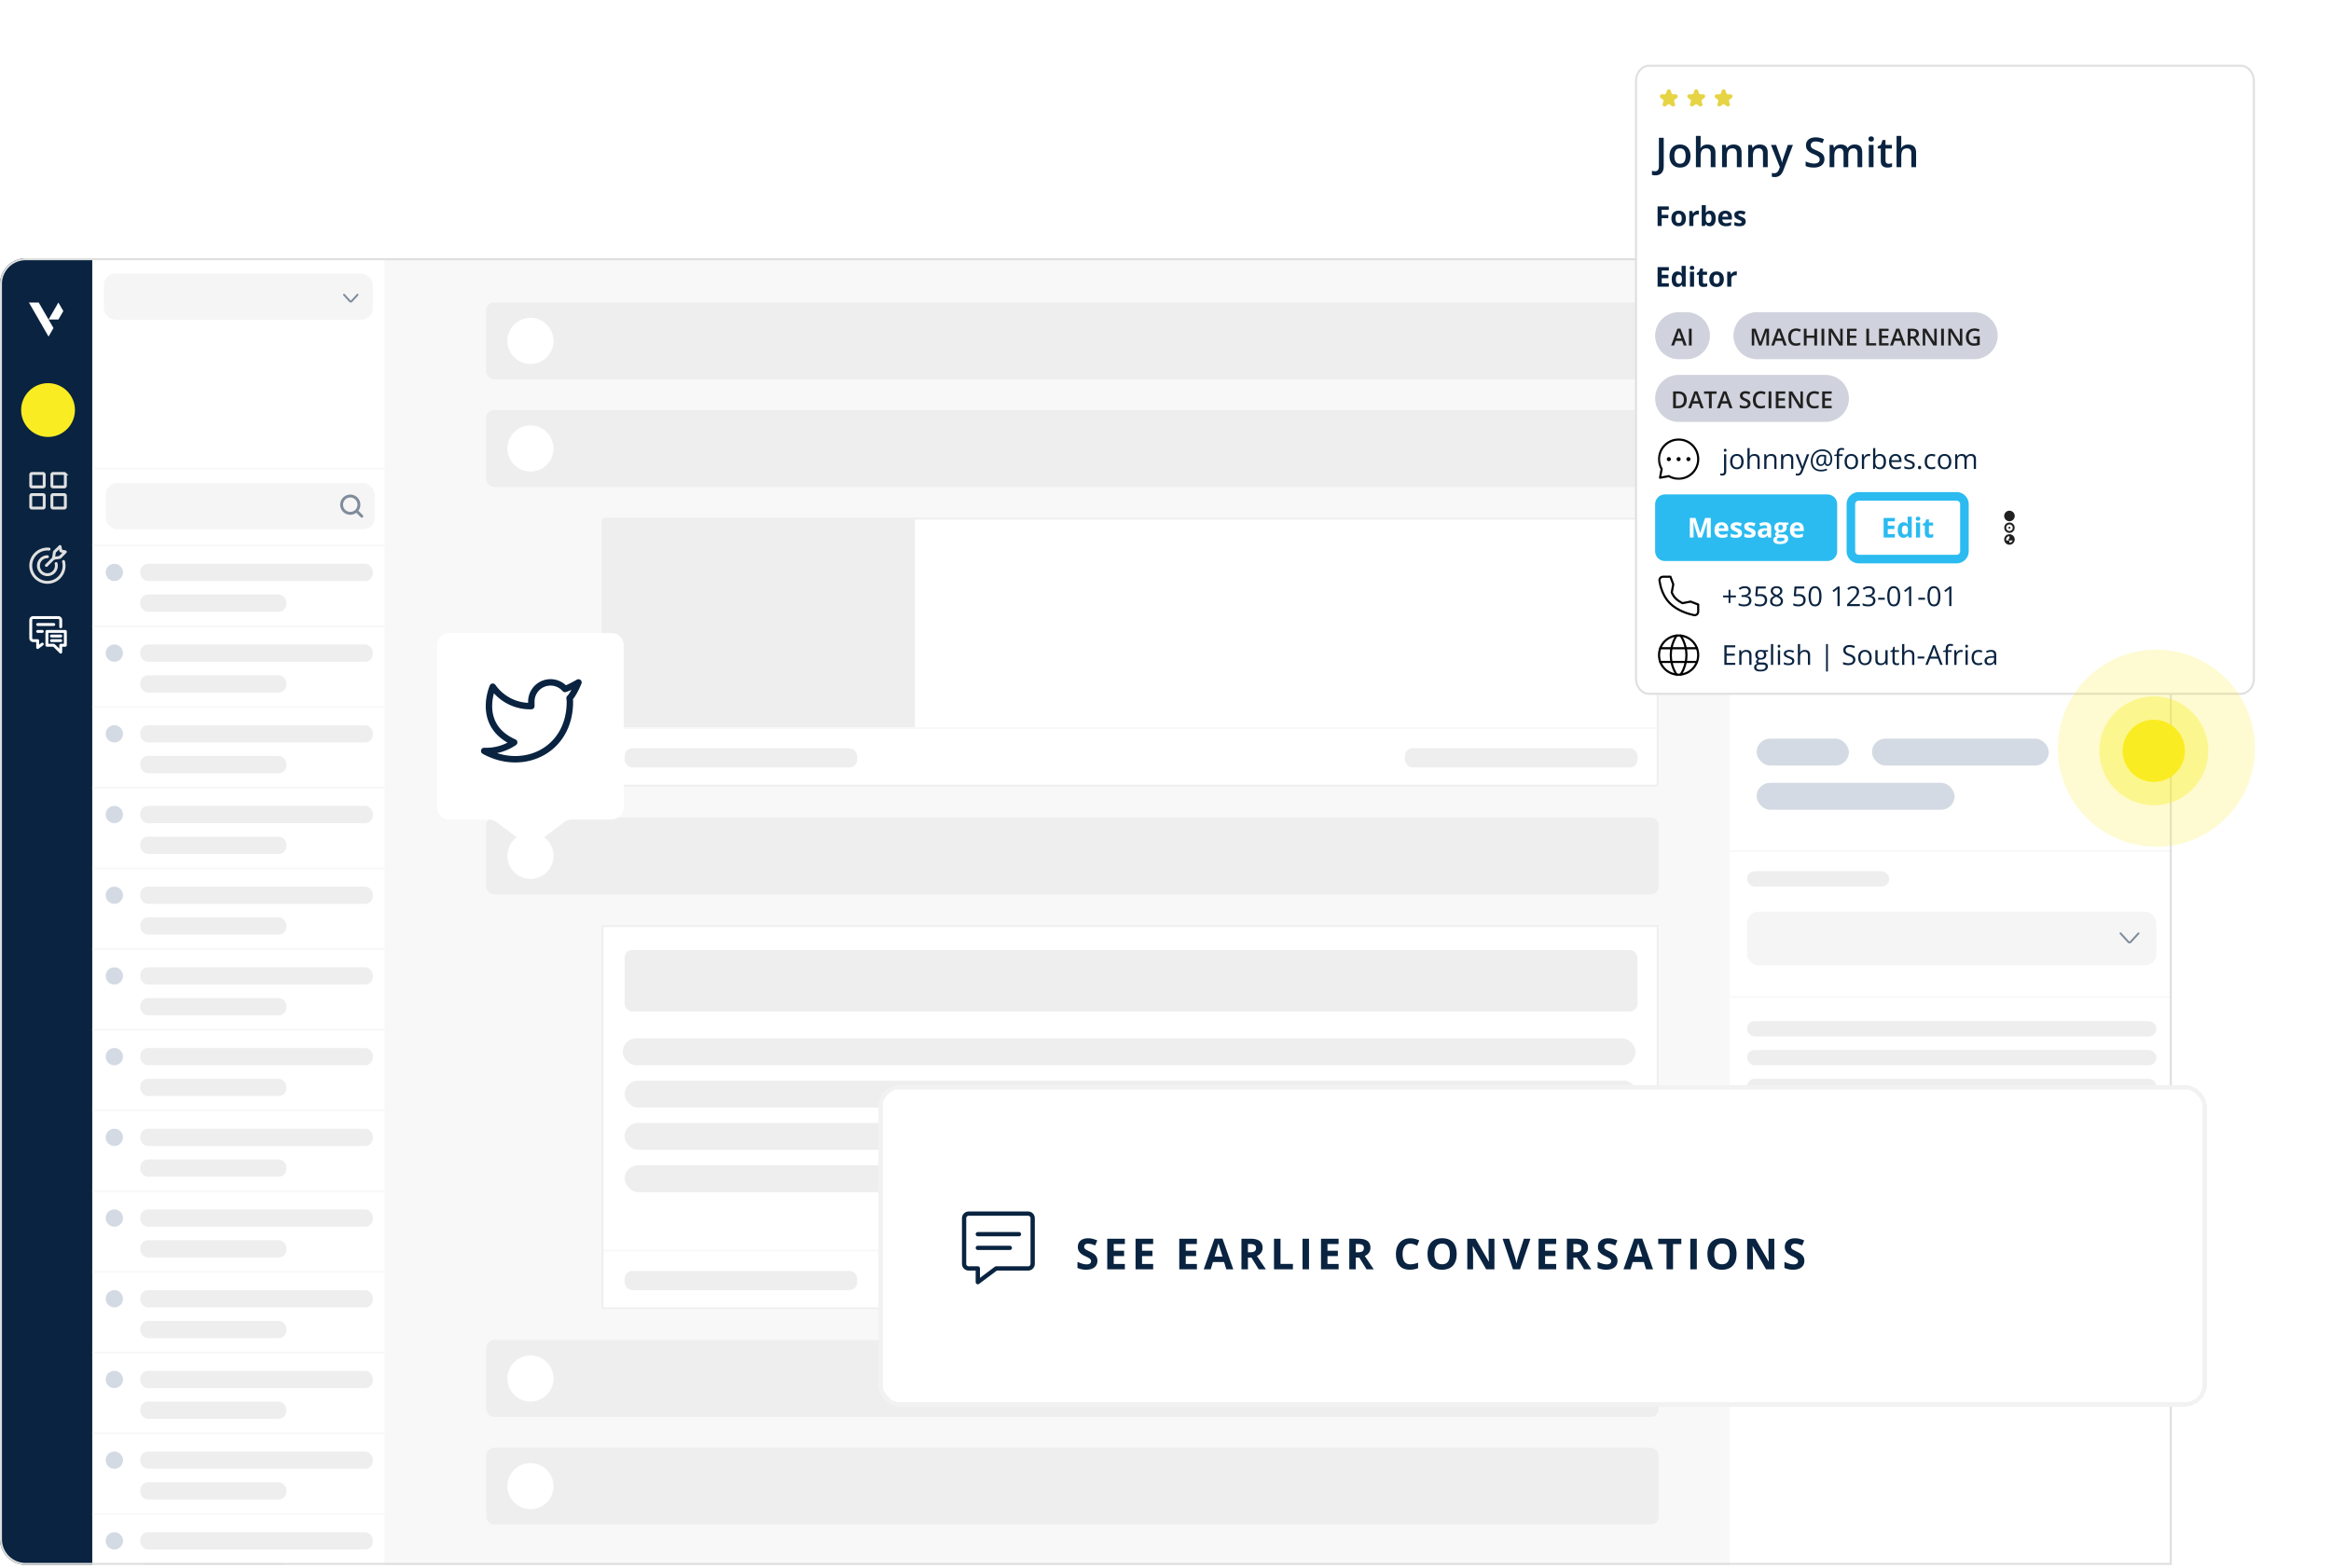 <svg xmlns="http://www.w3.org/2000/svg" xmlns:xlink="http://www.w3.org/1999/xlink" width="544" height="366" fill="none" xmlns:v="https://vecta.io/nano"><style><![CDATA[.B{fill:#fff}.C{fill:#eee}.D{stroke-linejoin:round}.E{fill:#f8f8f8}.F{fill:#d3dae3}.G{fill:#092340}.H{stroke-linecap:round}.I{fill:#202020}.J{stroke:#000}.K{stroke-width:.5}.L{stroke-width:.449}.M{stroke-width:.673}.N{stroke:#092340}.O{stroke-width:2}.P{stroke:#7f8c9b}.Q{fill:#e6d444}.R{fill:#d0d3dd}.S{stroke:#202020}.T{color-interpolation-filters:sRGB}.U{flood-opacity:0}.V{shape-rendering:crispEdges}]]></style><g clip-path="url(#F)"><g clip-path="url(#G)"><g class="B"><rect y="60.28" width="506.838" height="305" rx="3.588"/><path d="M403.676 60.28h103.162v305H403.676z"/></g><path d="M403.676 60.28h103.162v17.941H403.676z" class="G"/><g clip-path="url(#H)" class="B"><path d="M409.956 66.111h1.76l2.644 4.629-.884 1.552-3.52-6.181z"/><path d="M415.232 69.201l-1.747-.002 1.739-3.088.884 1.545-.876 1.545zm4.665 3.096h-1.147V72c-.208.221-.573.39-.98.39-.815 0-1.629-.509-1.629-1.585 0-.983.781-1.474 1.77-1.474.399 0 .656.085.839.178v-.221c0-.314-.208-.568-.623-.568-.524 0-.798.076-1.197.297l-.441-.814a2.89 2.89 0 0 1 1.637-.449c1.056 0 1.77.559 1.77 1.559v2.983h.001zm-1.147-1.305v-.559c-.199-.127-.39-.186-.798-.186-.432 0-.665.203-.665.559 0 .314.175.593.665.593.374 0 .673-.195.798-.407zm3.446 1.3h-1.166v-5.596l1.166-.585v6.181zm4.889-2.215c0 1.364-.84 2.314-1.979 2.314s-1.971-.949-1.971-2.314.831-2.322 1.971-2.322 1.979.958 1.979 2.322zm-1.164 0c0-.678-.267-1.195-.815-1.195s-.807.509-.807 1.195.258 1.186.807 1.186.815-.568.815-1.186zm5.439.923c0 1.025-.803 1.39-1.789 1.39-.693 0-1.37-.203-1.838-.517l.384-.89a3.03 3.03 0 0 0 1.521.407c.451 0 .585-.11.585-.339 0-.203-.159-.305-.643-.449-1.053-.322-1.73-.585-1.73-1.526 0-.924.727-1.322 1.755-1.322.551 0 1.153.169 1.621.432l-.368.924c-.434-.237-.91-.356-1.278-.356-.468 0-.594.093-.594.288 0 .186.134.263.911.517.786.262 1.463.55 1.463 1.44zm4.565 1.297h-1.157V72c-.209.221-.578.39-.989.39-.821 0-1.643-.509-1.643-1.585 0-.983.788-1.474 1.785-1.474.403 0 .662.085.847.178v-.221c0-.314-.209-.568-.628-.568a2.15 2.15 0 0 0-1.208.297l-.444-.814a2.93 2.93 0 0 1 1.651-.449c1.065 0 1.785.559 1.785 1.559v2.983h.001zm-1.157-1.305v-.559c-.201-.127-.394-.186-.805-.186-.435 0-.67.203-.67.559 0 .314.176.593.67.593.378 0 .679-.195.805-.407zm6.014 1.299h-1.149v-2.404c0-.796-.266-1.033-.741-1.033s-.749.237-.749 1.007v2.429h-1.149v-4.444h1.149v.296c.199-.212.566-.389 1.024-.389 1.115 0 1.615.778 1.615 2.031v2.505z"/></g><g class="E"><path d="M403.676 157.611h103.162v.449H403.676zm0 40.816h103.162v.449H403.676zm0 34.088h103.162v.449H403.676z"/></g><g class="F"><rect x="436.868" y="172.412" width="41.265" height="6.279" rx="3.14"/><rect x="409.956" y="182.729" width="46.199" height="6.279" rx="3.14"/><rect x="409.956" y="172.412" width="21.529" height="6.279" rx="3.14"/></g><rect x="407.713" y="212.78" width="95.537" height="12.559" rx="2.691" fill="#f5f5f5"/><g clip-path="url(#I)" class="D H L P"><path d="M499.077 217.863l-1.837 2.005c-.144.156-.382.156-.525 0l-1.838-2.005"/></g><path d="M0 60.28h21.529v305H0z" class="G"/><path d="M89.706 60.28h313.971v305H89.706z" class="E"/><g fill="#f5f5f5"><rect x="24.221" y="63.868" width="62.794" height="10.765" rx="2.691"/><rect x="24.669" y="112.758" width="62.794" height="10.765" rx="2.691"/></g><path d="M83.258 119.318l1.177 1.177m-4.709-2.691a2.02 2.02 0 0 0 .154.772c.101.245.25.468.438.655a2.02 2.02 0 0 0 .655.438c.245.101.507.153.772.153s.528-.052.772-.153a2.02 2.02 0 0 0 .655-.438c.187-.187.336-.41.438-.655a2.02 2.02 0 0 0-.437-2.199c-.379-.379-.892-.591-1.427-.591s-1.049.212-1.427.591a2.02 2.02 0 0 0-.591 1.427h0z" class="D H M P"/><use xlink:href="#P" class="E"/><circle cx="26.687" cy="133.615" r="2.018" class="F"/><g class="C"><rect x="32.743" y="131.596" width="54.272" height="4.037" rx="1.794"/><rect x="32.743" y="138.773" width="34.088" height="4.037" rx="1.794"/></g><g class="E"><path d="M21.978 109.17h68.176v.449H21.978zm-.449 36.779h68.176v.449H21.529z"/></g><circle cx="26.687" cy="152.453" r="2.018" class="F"/><g class="C"><rect x="32.743" y="150.434" width="54.272" height="4.037" rx="1.794"/><rect x="32.743" y="157.611" width="34.088" height="4.037" rx="1.794"/></g><path d="M21.529 164.787h68.176v.449H21.529z" class="E"/><circle cx="26.687" cy="171.291" r="2.018" class="F"/><g class="C"><rect x="32.743" y="169.273" width="54.272" height="4.037" rx="1.794"/><rect x="32.743" y="176.449" width="34.088" height="4.037" rx="1.794"/></g><path d="M21.529 183.626h68.176v.449H21.529z" class="E"/><circle cx="26.687" cy="190.129" r="2.018" class="F"/><g class="C"><rect x="32.743" y="188.111" width="54.272" height="4.037" rx="1.794"/><rect x="32.743" y="195.287" width="34.088" height="4.037" rx="1.794"/></g><path d="M21.529 202.464h68.176v.449H21.529z" class="E"/><circle cx="26.687" cy="208.968" r="2.018" class="F"/><g class="C"><rect x="32.743" y="206.949" width="54.272" height="4.037" rx="1.794"/><rect x="32.743" y="214.126" width="34.088" height="4.037" rx="1.794"/></g><path d="M21.529 221.302h68.176v.449H21.529z" class="E"/><circle cx="26.687" cy="227.806" r="2.018" class="F"/><g class="C"><rect x="32.743" y="225.787" width="54.272" height="4.037" rx="1.794"/><rect x="32.743" y="232.964" width="34.088" height="4.037" rx="1.794"/></g><path d="M21.529 240.14h68.176v.449H21.529z" class="E"/><circle cx="26.687" cy="246.644" r="2.018" class="F"/><g class="C"><rect x="32.743" y="244.626" width="54.272" height="4.037" rx="1.794"/><rect x="32.743" y="251.802" width="34.088" height="4.037" rx="1.794"/></g><path d="M21.529 258.979h68.176v.449H21.529z" class="E"/><circle cx="26.687" cy="265.482" r="2.018" class="F"/><g class="C"><rect x="32.743" y="263.464" width="54.272" height="4.037" rx="1.794"/><rect x="32.743" y="270.64" width="34.088" height="4.037" rx="1.794"/></g><path d="M21.529 277.817h68.176v.449H21.529z" class="E"/><circle cx="26.687" cy="284.32" r="2.018" class="F"/><g class="C"><rect x="32.743" y="282.302" width="54.272" height="4.037" rx="1.794"/><rect x="32.743" y="289.479" width="34.088" height="4.037" rx="1.794"/></g><path d="M21.529 296.655h68.176v.449H21.529z" class="E"/><circle cx="26.687" cy="303.159" r="2.018" class="F"/><g class="C"><rect x="32.743" y="301.14" width="54.272" height="4.037" rx="1.794"/><rect x="32.743" y="308.317" width="34.088" height="4.037" rx="1.794"/></g><path d="M21.529 315.493h68.176v.449H21.529z" class="E"/><circle cx="26.687" cy="321.997" r="2.018" class="F"/><g class="C"><rect x="32.743" y="319.979" width="54.272" height="4.037" rx="1.794"/><rect x="32.743" y="327.155" width="34.088" height="4.037" rx="1.794"/></g><path d="M21.529 334.332h68.176v.449H21.529z" class="E"/><circle cx="26.687" cy="340.835" r="2.018" class="F"/><g class="C"><rect x="32.743" y="338.817" width="54.272" height="4.037" rx="1.794"/><rect x="32.743" y="345.993" width="34.088" height="4.037" rx="1.794"/></g><path d="M21.529 353.17h68.176v.449H21.529z" class="E"/><circle cx="26.687" cy="359.673" r="2.018" class="F"/><g class="C"><rect x="32.743" y="357.655" width="54.272" height="4.037" rx="1.794"/><rect x="32.743" y="364.832" width="34.088" height="4.037" rx="1.794"/><rect x="431.485" y="84.052" width="68.625" height="8.971" rx="1.346"/><rect x="409.956" y="120.831" width="56.066" height="3.588" rx="1.794"/><rect x="431.485" y="96.162" width="56.066" height="3.588" rx="1.794"/><rect x="407.713" y="238.346" width="95.537" height="3.588" rx="1.794"/><rect x="407.713" y="245.074" width="95.537" height="3.588" rx="1.794"/><rect x="407.713" y="251.802" width="95.537" height="3.588" rx="1.794"/><rect x="407.713" y="258.979" width="33.191" height="3.588" rx="1.794"/><rect x="410.404" y="137.876" width="44.404" height="3.588" rx="1.794"/><rect x="407.713" y="203.361" width="33.191" height="3.588" rx="1.794"/><circle cx="418.03" cy="89.883" r="8.074"/><circle cx="436.868" cy="110.067" r="5.382"/><circle cx="472.75" cy="110.067" r="5.382"/><circle cx="454.809" cy="110.067" r="5.382"/></g><g clip-path="url(#J)" class="D H L P"><path d="M83.436 68.802l-1.378 1.503c-.108.117-.286.117-.394 0l-1.378-1.503"/></g><g clip-path="url(#K)" class="B"><path d="M11.329 78.565l1.151-1.995-3.442-5.951h-2.29l4.581 7.946zm2.302-3.979l-2.294-.003 2.283-3.965 1.162 1.984-1.151 1.984z"/></g><circle cx="11.213" cy="95.714" r="6.279" fill="#faec22"/><rect x="113.478" y="70.596" width="273.603" height="17.941" rx="1.794" class="C"/><circle cx="123.794" cy="79.567" r="5.382" class="B"/><rect x="113.478" y="95.714" width="273.603" height="17.941" rx="1.794" class="C"/><circle cx="123.794" cy="104.684" r="5.382" class="B"/><rect x="113.478" y="190.802" width="273.603" height="17.941" rx="1.794" class="C"/><circle cx="123.794" cy="199.773" r="5.382" class="B"/><rect x="113.478" y="312.802" width="273.603" height="17.941" rx="1.794" class="C"/><circle cx="123.794" cy="321.773" r="5.382" class="B"/><rect x="113.478" y="337.92" width="273.603" height="17.941" rx="1.794" class="C"/><circle cx="123.794" cy="346.89" r="5.382" class="B"/><g clip-path="url(#L)"><rect x="140.39" y="120.831" width="246.691" height="62.794" rx=".897" class="B"/><path d="M140.39 120.831h73.11v49.338h-73.11z" class="C"/><path d="M140.39 170.17h246.691v13.456H140.39z" class="B"/><path d="M140.39 169.721h246.691v.449H140.39z" class="E"/><g class="C"><rect x="145.772" y="174.655" width="54.272" height="4.485" rx="1.794"/><rect x="327.875" y="174.655" width="54.272" height="4.485" rx="1.794"/></g></g><rect x="140.614" y="121.056" width="246.243" height="62.346" rx=".673" stroke="#eee" class="L"/><path d="M12.11 118.32v-2.602c0-.071.028-.14.079-.19s.119-.079.19-.079h2.601c.071 0 .14.028.19.079s.079.119.079.19v2.602c0 .071-.028.14-.079.19s-.119.079-.19.079h-2.601c-.071 0-.14-.029-.19-.079s-.079-.119-.079-.19h0zm-4.934 0v-2.602c0-.071.028-.14.079-.19s.119-.079.19-.079h2.602c.071 0 .14.028.19.079s.079.119.079.19v2.602c0 .071-.028.14-.079.19s-.119.079-.19.079H7.445c-.071 0-.14-.029-.19-.079s-.079-.119-.079-.19h0zm4.934-4.934v-2.602a.27.27 0 0 1 .079-.19c.05-.05.119-.079.19-.079h2.601c.071 0 .14.029.19.079a.27.27 0 0 1 .079.19v2.602c0 .071-.028.14-.079.19s-.119.079-.19.079h-2.601c-.071 0-.14-.028-.19-.079s-.079-.119-.079-.19h0zm-4.934 0v-2.602a.27.27 0 0 1 .079-.19c.05-.05.119-.079.19-.079h2.602c.071 0 .14.029.19.079a.27.27 0 0 1 .079.19v2.602c0 .071-.028.14-.079.19s-.119.079-.19.079H7.445c-.071 0-.14-.028-.19-.079s-.079-.119-.079-.19h0z" stroke="#e0e0e0" class="M"/><g clip-path="url(#M)" stroke="#e0e0e0" class="D M"><path d="M10.824 131.99l1.663-1.663" class="H"/><path d="M12.482 130.327l.227-1.496 1.296-1.272.199 1.045 1.045.2-1.272 1.295-1.495.228z"/><g class="H"><path d="M14.823 131.053c.435 1.643-.251 3.381-1.691 4.282s-3.302.77-4.594-.335a3.89 3.89 0 0 1 2.919-6.826"/><path d="M13.097 131.543c.215.865-.144 1.774-.893 2.261s-1.727.442-2.428-.108-.981-1.487-.69-2.333a2.09 2.09 0 0 1 1.978-1.411"/></g></g><g clip-path="url(#N)" stroke="#fff" class="M D"><g class="H"><path d="M9.868 150.345l-1.076.807v-1.615H7.715c-.298 0-.538-.24-.538-.538v-4.306c0-.298.24-.538.538-.538h5.921c.298 0 .538.24.538.538v1.615m-5.382-.538h3.768"/><path d="M8.792 147.385h1.076"/></g><path d="M15.251 150.614h-1.076v1.615l-1.615-1.615h-1.615v-1.615-1.614h4.306v3.229z"/><g class="H"><path d="M14.174 148.461h-2.153m2.153 1.076h-2.153"/></g></g><g class="F"><rect x="409.956" y="130.699" width="90.154" height="3.588" rx="1.794"/><rect x="409.956" y="130.699" width="90.154" height="3.588" rx="1.794"/></g><rect x="409.956" y="130.699" width="62.346" height="3.588" rx="1.794" class="G"/><g class="F"><rect x="410.404" y="145.052" width="90.154" height="3.588" rx="1.794"/><rect x="410.404" y="145.052" width="90.154" height="3.588" rx="1.794"/></g><rect x="410.404" y="145.052" width="26.463" height="3.588" rx="1.794" class="G"/><g clip-path="url(#O)"><path d="M140.39 215.92h246.691v89.706H140.39z" class="B"/><path d="M140.39 291.721h246.691v.449H140.39z" class="E"/><path d="M140.39 292.17h246.691v13.456H140.39z" class="B"/><g class="C"><rect x="145.772" y="296.655" width="54.272" height="4.485" rx="1.794"/><rect x="327.875" y="296.655" width="54.272" height="4.485" rx="1.794"/><rect x="145.772" y="221.751" width="236.375" height="14.353" rx="1.794"/><rect x="145.324" y="242.383" width="236.375" height="6.279" rx="3.14"/><rect x="145.772" y="252.251" width="236.375" height="6.279" rx="3.14"/><rect x="145.772" y="262.118" width="236.375" height="6.279" rx="3.14"/><rect x="145.772" y="271.986" width="86.118" height="6.279" rx="3.14"/></g></g><path stroke="#eee" d="M140.614 216.144h246.243v89.257H140.614z" class="L"/></g></g><path d="M6 60.51h500.608v304.54H6a5.77 5.77 0 0 1-5.77-5.77v-293A5.77 5.77 0 0 1 6 60.51z" stroke="#dddfdd" stroke-width=".46"/><g filter="url(#C)" class="B"><path d="M102 149.184c0-1.604 1.3-2.904 2.904-2.904h37.757c1.604 0 2.904 1.3 2.904 2.904v37.757c0 1.604-1.3 2.904-2.904 2.904h-9.197c-.629 0-1.24.204-1.743.581l-6.196 4.647c-1.032.775-2.452.775-3.485 0l-6.196-4.647c-.503-.377-1.114-.581-1.743-.581h-9.197c-1.604 0-2.904-1.3-2.904-2.904v-37.757z"/></g><path d="M135 159.29s-2.018 1.192-3.14 1.53c-.602-.692-1.403-1.183-2.293-1.406a4.48 4.48 0 0 0-4.794 1.83c-.515.759-.785 1.658-.773 2.576v1a10.65 10.65 0 0 1-9-4.53s-4 9 5 13a11.64 11.64 0 0 1-7 2c9 5 20 0 20-11.5 0-.278-.028-.556-.08-.83 1.02-1.006 2.08-3.67 2.08-3.67z" stroke-width="1.5" class="D N"/><g filter="url(#D)"><rect x="205" y="249.28" width="310" height="75" rx="5" class="B V"/><path d="M239.933 292.08h-7.466l-4.267 3.2v-3.2h-2.133c-.591 0-1.067-.476-1.067-1.067v-10.666c0-.591.476-1.067 1.067-1.067h13.866c.591 0 1.067.476 1.067 1.067v10.666c0 .591-.476 1.067-1.067 1.067z" class="D N"/><path d="M228.2 284.08h9.6" class="D H N"/><path d="M228.2 287.28h7.467" class="D H N"/><path d="M256.112 290.298c0 .644-.232 1.152-.698 1.523s-1.107.557-1.934.557c-.761 0-1.435-.144-2.021-.43v-1.406a8.39 8.39 0 0 0 1.221.454 3.64 3.64 0 0 0 .918.132c.332 0 .586-.064.761-.191s.269-.315.269-.566c0-.14-.039-.264-.117-.371s-.194-.217-.347-.318-.457-.262-.923-.483c-.436-.205-.763-.402-.981-.591a2.23 2.23 0 0 1-.523-.659c-.13-.251-.195-.544-.195-.879 0-.631.213-1.128.64-1.489s1.022-.542 1.777-.542c.371 0 .724.044 1.06.132s.691.211 1.059.371l-.488 1.177c-.381-.157-.697-.266-.947-.328a3.06 3.06 0 0 0-.733-.092c-.286 0-.506.066-.659.2a.66.66 0 0 0-.23.522.66.66 0 0 0 .093.352 1.1 1.1 0 0 0 .293.288c.137.091.458.257.962.498.667.319 1.125.64 1.372.962s.371.711.371 1.177zm6.406 1.982h-4.112v-7.139h4.112v1.241h-2.598v1.567h2.417v1.24h-2.417v1.841h2.598v1.25zm6.605 0h-4.111v-7.139h4.111v1.241h-2.598v1.567h2.417v1.24h-2.417v1.841h2.598v1.25zm10.203 0h-4.111v-7.139h4.111v1.241h-2.597v1.567h2.417v1.24h-2.417v1.841h2.597v1.25zm6.864 0l-.517-1.699h-2.603l-.517 1.699h-1.631l2.519-7.168h1.851l2.529 7.168h-1.631zm-.878-2.969l-.811-2.612-.127-.479-.923 3.091h1.861zm5.926-1.001h.489c.478 0 .831-.079 1.059-.239s.342-.41.342-.752-.117-.579-.352-.723-.59-.214-1.079-.214h-.459v1.928zm0 1.231v2.739h-1.513v-7.139h2.08c.97 0 1.688.178 2.153.533s.698.887.698 1.606c0 .42-.115.794-.346 1.123s-.559.581-.982.767l2.1 3.11h-1.68l-1.704-2.739h-.806zm6.088 2.739v-7.139h1.514v5.889h2.895v1.25h-4.409zm6.654 0v-7.139h1.514v7.139h-1.514zm8.422 0h-4.111v-7.139h4.111v1.241h-2.597v1.567h2.417v1.24h-2.417v1.841h2.597v1.25zm4.008-3.97h.488c.479 0 .832-.079 1.06-.239s.342-.41.342-.752-.117-.579-.352-.723-.591-.214-1.079-.214h-.459v1.928zm0 1.231v2.739h-1.514v-7.139h2.081c.97 0 1.687.178 2.153.533s.698.887.698 1.606a1.9 1.9 0 0 1-.347 1.123c-.231.326-.558.581-.981.767l2.1 3.11h-1.68l-1.704-2.739h-.806zm12.718-3.242c-.57 0-1.011.214-1.323.644s-.469 1.022-.469 1.787c0 1.592.597 2.388 1.792 2.388.501 0 1.108-.125 1.821-.376v1.269c-.586.245-1.24.367-1.963.367-1.038 0-1.832-.314-2.382-.943s-.826-1.536-.826-2.715c0-.742.135-1.391.406-1.948a2.91 2.91 0 0 1 1.162-1.284c.508-.299 1.102-.449 1.782-.449.693 0 1.39.167 2.09.503l-.489 1.23a8.13 8.13 0 0 0-.805-.332c-.27-.094-.536-.141-.796-.141zm10.824 2.402c0 1.182-.293 2.09-.879 2.725s-1.426.952-2.519.952-1.934-.318-2.52-.952-.879-1.547-.879-2.735.293-2.095.879-2.72 1.432-.942 2.529-.942 1.936.316 2.515.947.874 1.54.874 2.725zm-5.21 0c0 .797.152 1.398.454 1.802s.755.605 1.358.605c1.207 0 1.811-.802 1.811-2.407s-.6-2.412-1.802-2.412c-.602 0-1.056.203-1.362.61s-.459 1.004-.459 1.802zm14.023 3.579h-1.924l-3.106-5.4h-.044l.093 2.041v3.359h-1.352v-7.139h1.909l3.1 5.347h.035l-.074-1.968v-3.379h1.363v7.139zm6.874-7.139h1.528l-2.427 7.139h-1.65l-2.422-7.139h1.528l1.343 4.248.23.879.151.694c.036-.3.158-.824.366-1.573l1.353-4.248zm7.543 7.139h-4.112v-7.139h4.112v1.241h-2.598v1.567h2.417v1.24h-2.417v1.841h2.598v1.25zm4.007-3.97h.489c.478 0 .831-.079 1.059-.239s.342-.41.342-.752-.117-.579-.351-.723-.591-.214-1.08-.214h-.459v1.928zm0 1.231v2.739h-1.513v-7.139h2.08c.97 0 1.688.178 2.153.533s.698.887.698 1.606c0 .42-.115.794-.346 1.123s-.559.581-.982.767l2.1 3.11h-1.68l-1.704-2.739h-.806zm10.302.757c0 .644-.233 1.152-.698 1.523s-1.107.557-1.934.557c-.761 0-1.435-.144-2.021-.43v-1.406a8.39 8.39 0 0 0 1.221.454 3.64 3.64 0 0 0 .918.132c.332 0 .585-.064.761-.191s.269-.315.269-.566c0-.14-.039-.264-.117-.371s-.194-.217-.347-.318-.457-.262-.923-.483c-.436-.205-.763-.402-.981-.591s-.393-.408-.523-.659-.195-.544-.195-.879c0-.631.213-1.128.64-1.489s1.022-.542 1.777-.542c.371 0 .724.044 1.059.132s.692.211 1.06.371l-.488 1.177a7.01 7.01 0 0 0-.948-.328c-.247-.061-.491-.092-.732-.092-.286 0-.506.066-.659.2a.66.66 0 0 0-.23.522.66.66 0 0 0 .093.352 1.1 1.1 0 0 0 .293.288c.137.091.457.257.962.498.667.319 1.125.64 1.372.962s.371.711.371 1.177zm6.664 1.982l-.517-1.699h-2.603l-.517 1.699h-1.631l2.519-7.168h1.851l2.529 7.168h-1.631zm-.879-2.969l-.81-2.612-.127-.479-.923 3.091h1.86zm7.167 2.969h-1.513v-5.879h-1.939v-1.26h5.391v1.26h-1.939v5.879zm4.037 0v-7.139h1.514v7.139h-1.514zm10.791-3.579c0 1.182-.293 2.09-.879 2.725s-1.426.952-2.52.952-1.934-.318-2.519-.952-.879-1.547-.879-2.735.293-2.095.879-2.72 1.432-.942 2.529-.942 1.935.316 2.514.947.875 1.54.875 2.725zm-5.21 0c0 .797.151 1.398.454 1.802s.755.605 1.357.605c1.208 0 1.812-.802 1.812-2.407s-.601-2.412-1.802-2.412c-.602 0-1.056.203-1.362.61s-.459 1.004-.459 1.802zm14.022 3.579h-1.924l-3.105-5.4h-.044l.093 2.041v3.359h-1.353v-7.139h1.909l3.101 5.347h.034l-.073-1.968v-3.379h1.362v7.139zm7.016-1.982c0 .644-.233 1.152-.699 1.523s-1.106.557-1.933.557c-.762 0-1.436-.144-2.022-.43v-1.406a8.39 8.39 0 0 0 1.221.454 3.64 3.64 0 0 0 .918.132c.332 0 .586-.064.762-.191s.268-.315.268-.566c0-.14-.039-.264-.117-.371s-.194-.217-.347-.318-.457-.262-.922-.483c-.437-.205-.764-.402-.982-.591a2.21 2.21 0 0 1-.522-.659c-.131-.251-.196-.544-.196-.879 0-.631.214-1.128.64-1.489s1.022-.542 1.777-.542a4.16 4.16 0 0 1 1.06.132c.338.088.692.211 1.059.371l-.488 1.177c-.381-.157-.696-.266-.947-.328s-.492-.092-.733-.092c-.286 0-.506.066-.659.2s-.229.307-.229.522a.66.66 0 0 0 .093.352 1.07 1.07 0 0 0 .293.288c.136.091.457.257.961.498.668.319 1.125.64 1.373.962s.371.711.371 1.177z" class="G"/><rect x="205.5" y="249.78" width="309" height="74" rx="4.5" stroke="#f2f2f2" class="V"/></g><g filter="url(#E)"><path d="M512.173 11.238H384.631c-1.62 0-2.932 1.638-2.932 3.659V154.4c0 2.021 1.312 3.659 2.932 3.659h127.542c1.619 0 2.932-1.638 2.932-3.659V14.898c0-2.021-1.313-3.659-2.932-3.659z" class="B"/><use xlink:href="#Q" class="Q"/><use xlink:href="#Q" x="6.396" class="Q"/><use xlink:href="#Q" x="12.792" class="Q"/><path d="M386.314 36.931c-.171 0-.321-.011-.449-.033s-.244-.045-.338-.08v-.943l.324.066a2.3 2.3 0 0 0 .37.028c.171 0 .328-.033.468-.099s.251-.184.333-.357.126-.414.126-.727v-6.622h1.124v6.585c0 .51-.081.924-.243 1.243a1.55 1.55 0 0 1-.684.708c-.294.153-.637.23-1.031.23zm8.208-4.516c0 .431-.057.814-.169 1.149a2.29 2.29 0 0 1-.492.849c-.215.228-.475.403-.778.525s-.644.178-1.025.178c-.356 0-.683-.059-.979-.178s-.555-.297-.773-.525-.383-.514-.502-.849-.178-.718-.178-1.149c0-.572.099-1.057.295-1.454s.484-.705.853-.915.807-.314 1.316-.314c.478 0 .9.105 1.265.314s.651.514.857.915.31.885.31 1.454zm-3.762 0c0 .378.045.702.136.971s.237.475.431.619.443.211.749.211.556-.07.75-.211.336-.35.426-.619.136-.593.136-.971-.045-.699-.136-.962-.233-.467-.426-.605-.445-.211-.754-.211c-.456 0-.789.153-.998.46s-.314.746-.314 1.318zm6.127-4.69v1.834l-.018.558-.033.422h.061c.109-.181.243-.33.403-.446a1.71 1.71 0 0 1 .534-.267 2.22 2.22 0 0 1 .637-.089c.396 0 .734.067 1.012.202s.49.336.637.614.224.639.224 1.083v3.386h-1.1v-3.18c0-.403-.083-.705-.249-.905s-.421-.305-.768-.305c-.334 0-.6.07-.796.211s-.333.342-.417.614-.127.597-.127.985v2.58h-1.101v-7.298h1.101zm7.702 2.007c.584 0 1.038.152 1.363.455s.492.783.492 1.449v3.386h-1.101v-3.18c0-.403-.083-.705-.248-.905s-.422-.305-.769-.305c-.502 0-.852.155-1.049.464s-.29.758-.29 1.346v2.58h-1.101v-5.192h.857l.155.703h.06c.113-.181.252-.33.417-.446s.356-.208.563-.267a2.37 2.37 0 0 1 .651-.089zm6.099 0c.584 0 1.038.152 1.363.455s.492.783.492 1.449v3.386h-1.101v-3.18c0-.403-.083-.705-.248-.905s-.422-.305-.768-.305c-.503 0-.853.155-1.05.464s-.29.758-.29 1.346v2.58h-1.101v-5.192h.857l.155.703h.061a1.49 1.49 0 0 1 .417-.446 1.86 1.86 0 0 1 .562-.267 2.37 2.37 0 0 1 .651-.089zm2.614.099h1.199l1.064 2.964.126.399.103.38.075.375h.028l.131-.544.197-.61 1.021-2.964h1.185l-2.225 5.905c-.128.338-.285.625-.473.863a1.81 1.81 0 0 1-.656.544 1.93 1.93 0 0 1-.866.188c-.156 0-.292-.009-.408-.028l-.295-.052v-.882a2.36 2.36 0 0 0 .248.042 2.49 2.49 0 0 0 .309.019c.197 0 .367-.039.511-.117s.266-.189.365-.333a2.02 2.02 0 0 0 .249-.483l.182-.488-2.07-5.178zm12.475 3.325c0 .406-.1.757-.3 1.05s-.481.519-.853.675-.809.235-1.321.235a5.86 5.86 0 0 1-.716-.042 4.95 4.95 0 0 1-.647-.122 3.52 3.52 0 0 1-.548-.202v-1.06a7.66 7.66 0 0 0 .932.333 3.85 3.85 0 0 0 1.05.145c.29 0 .53-.038.721-.113s.338-.187.431-.328.14-.311.14-.502c0-.203-.054-.375-.164-.516s-.274-.269-.496-.385-.494-.245-.824-.38a5.58 5.58 0 0 1-.647-.31 2.62 2.62 0 0 1-.543-.408c-.159-.156-.286-.341-.38-.553s-.136-.469-.136-.76c0-.388.093-.719.277-.994s.45-.486.787-.633.737-.221 1.189-.221c.36 0 .697.038 1.012.113s.631.181.937.319l-.356.905a6.25 6.25 0 0 0-.82-.277c-.262-.069-.53-.103-.805-.103-.238 0-.439.036-.604.108a.85.85 0 0 0-.38.305.82.82 0 0 0-.126.46c0 .2.048.369.145.506s.253.258.459.371.478.238.806.375c.377.156.698.32.96.492s.468.378.609.619.211.536.211.896zm7.069-3.424c.581 0 1.018.15 1.312.45s.445.782.445 1.444v3.396h-1.101v-3.199c0-.394-.077-.691-.23-.891s-.386-.3-.698-.3c-.437 0-.753.141-.946.422s-.286.683-.286 1.215v2.753h-1.101v-3.199c0-.263-.034-.481-.103-.657s-.167-.311-.305-.399-.31-.136-.519-.136c-.303 0-.545.069-.726.206s-.306.341-.385.61-.117.593-.117.98v2.594h-1.101v-5.192h.857l.155.699h.061c.107-.181.238-.33.393-.446s.336-.206.53-.263a2.05 2.05 0 0 1 .604-.089c.388 0 .714.069.979.206s.464.341.595.619h.085a1.49 1.49 0 0 1 .679-.624 2.17 2.17 0 0 1 .923-.202zm4.394.099v5.192h-1.101v-5.192h1.101zm-.544-1.989a.71.71 0 0 1 .436.136c.125.091.187.247.187.469s-.062.375-.187.469a.71.71 0 0 1-.436.136c-.175 0-.323-.045-.445-.136s-.177-.25-.177-.469.059-.378.177-.469.27-.136.445-.136zm4.053 6.383c.143 0 .285-.013.426-.038a3.44 3.44 0 0 0 .384-.099v.835a2.31 2.31 0 0 1-.473.136c-.194.037-.395.056-.605.056a2.05 2.05 0 0 1-.791-.145c-.234-.1-.42-.27-.558-.511s-.206-.574-.206-.999V30.67h-.707v-.492l.759-.389.361-1.112h.693v1.154h1.485v.84h-1.485v2.776c0 .263.066.458.197.586a.71.71 0 0 0 .52.192zm2.965-6.5v1.834l-.019.558-.033.422h.061c.109-.181.244-.33.403-.446a1.72 1.72 0 0 1 .534-.267c.2-.059.412-.089.637-.089.397 0 .734.067 1.012.202a1.36 1.36 0 0 1 .637.614c.15.278.225.639.225 1.083v3.386h-1.101v-3.18c0-.403-.083-.705-.248-.905s-.422-.305-.769-.305c-.333 0-.599.07-.796.211s-.332.342-.416.614-.127.597-.127.985v2.58h-1.101v-7.298h1.101z" class="G"/><path d="M387.794 48.744h-.952v-4.571h2.617v.794h-1.665v1.179h1.549v.791h-1.549v1.807zm5.656-1.754c0 .292-.039.55-.119.776s-.19.416-.34.572-.327.271-.537.35-.444.119-.706.119c-.246 0-.472-.04-.678-.119s-.382-.196-.534-.35-.266-.347-.349-.572a2.26 2.26 0 0 1-.122-.776c0-.388.068-.716.206-.985s.333-.473.587-.613a1.86 1.86 0 0 1 .909-.209 1.76 1.76 0 0 1 .868.209c.254.14.453.344.596.613s.219.597.219.985zm-2.414 0c0 .229.025.422.075.578s.128.274.234.353.245.119.416.119.305-.04.409-.119a.67.67 0 0 0 .231-.353c.05-.156.075-.349.075-.578s-.025-.423-.075-.575-.125-.27-.231-.347-.245-.116-.416-.116c-.252 0-.435.087-.549.26s-.169.432-.169.779zm5.15-1.807a1.65 1.65 0 0 1 .165.009 1.17 1.17 0 0 1 .157.019l-.072.894c-.031-.01-.076-.018-.135-.022l-.146-.009c-.123 0-.243.016-.36.047s-.217.082-.309.153-.164.161-.218.275-.078.251-.078.416v1.779h-.953v-3.496h.722l.14.588h.047a1.48 1.48 0 0 1 .256-.325c.104-.1.222-.179.353-.238a1.03 1.03 0 0 1 .431-.091zm1.908-1.304v1.132l-.012.391-.025.3h.037c.092-.144.217-.266.375-.366s.363-.153.615-.153a1.16 1.16 0 0 1 .953.46c.243.306.365.756.365 1.348 0 .398-.056.733-.169 1.004s-.269.472-.471.61a1.23 1.23 0 0 1-.703.203c-.256 0-.458-.046-.606-.138s-.267-.195-.359-.31h-.066l-.159.385h-.728v-4.865h.953zm.684 2.067c-.167 0-.299.034-.397.103s-.169.172-.215.309a1.86 1.86 0 0 0-.072.522v.103c0 .34.05.6.15.782s.282.269.546.269c.196 0 .351-.091.466-.272s.175-.443.175-.785-.059-.599-.175-.772-.276-.259-.478-.259zm3.851-.763c.322 0 .6.063.834.188a1.28 1.28 0 0 1 .54.538c.127.236.19.523.19.863v.463h-2.251c.01.269.09.48.24.635s.362.228.631.228a2.54 2.54 0 0 0 .612-.069c.185-.046.376-.115.572-.206v.738c-.173.085-.354.148-.544.188a3.36 3.36 0 0 1-.684.059 2.13 2.13 0 0 1-.93-.194c-.269-.129-.48-.326-.634-.591s-.228-.598-.228-1.001c0-.409.068-.748.206-1.019a1.4 1.4 0 0 1 .581-.613 1.75 1.75 0 0 1 .865-.206zm.006.678c-.185 0-.339.059-.462.178s-.191.305-.21.56h1.337a.94.94 0 0 0-.078-.378.59.59 0 0 0-.219-.263c-.095-.065-.218-.097-.368-.097zm4.769 1.845a1.04 1.04 0 0 1-.169.603c-.11.163-.276.287-.496.372s-.496.125-.825.125a3.62 3.62 0 0 1-.628-.047 2.6 2.6 0 0 1-.524-.156v-.788c.189.085.392.156.609.213s.41.081.574.081c.186 0 .318-.027.397-.081s.122-.129.122-.219c0-.058-.017-.11-.05-.156s-.1-.101-.206-.16-.273-.139-.5-.235c-.219-.092-.399-.184-.54-.278s-.244-.204-.313-.331-.1-.293-.1-.491a.81.81 0 0 1 .375-.728c.252-.165.588-.247 1.009-.247a2.82 2.82 0 0 1 .618.066 3.01 3.01 0 0 1 .609.209l-.287.688-.49-.185a1.54 1.54 0 0 0-.466-.072c-.139 0-.244.019-.315.056s-.106.095-.106.172c0 .056.017.106.053.15s.108.093.212.147l.465.203c.198.081.37.167.516.256a.96.96 0 0 1 .337.328c.079.129.119.297.119.503z" class="G"/><path d="M389.471 62.923h-2.629v-4.571h2.629v.794h-1.661v1.004h1.546v.794h-1.546v1.179h1.661v.8zm1.987.063a1.17 1.17 0 0 1-.953-.456c-.243-.306-.365-.756-.365-1.348 0-.598.124-1.05.371-1.357s.572-.463.972-.463c.166 0 .313.023.44.069s.236.108.328.185a1.18 1.18 0 0 1 .237.259h.031l-.046-.294a3.14 3.14 0 0 1-.025-.403v-1.12h.955v4.865h-.731l-.184-.453h-.04a1.21 1.21 0 0 1-.228.263 1.03 1.03 0 0 1-.322.184 1.27 1.27 0 0 1-.44.069zm.334-.76c.26 0 .443-.077.549-.231s.166-.391.172-.703v-.103c0-.34-.052-.599-.156-.778s-.298-.272-.581-.272c-.21 0-.375.091-.493.272s-.178.443-.178.785.059.599.178.772.29.26.509.26zm3.56-2.799v3.496h-.952v-3.496h.952zm-.475-1.369c.142 0 .264.033.366.1s.153.187.153.366-.051.3-.153.369-.224.1-.366.1a.66.66 0 0 1-.368-.1c-.1-.069-.15-.192-.15-.369s.05-.301.15-.366.225-.1.368-.1zm2.948 4.168a1.42 1.42 0 0 0 .303-.032 2.8 2.8 0 0 0 .297-.078v.71c-.102.046-.229.083-.381.113s-.314.047-.493.047c-.209 0-.396-.033-.563-.1s-.294-.187-.39-.353-.14-.403-.14-.704v-1.685h-.456v-.403l.524-.319.275-.738h.609v.744h.978v.716h-.978v1.685c0 .134.038.234.113.3s.178.097.302.097zm4.482-1.057c0 .292-.04.55-.119.775a1.52 1.52 0 0 1-.34.572 1.43 1.43 0 0 1-.537.35c-.208.079-.444.119-.706.119-.246 0-.472-.04-.678-.119a1.5 1.5 0 0 1-.534-.35c-.15-.156-.266-.347-.35-.572s-.121-.483-.121-.775c0-.388.068-.716.206-.985a1.41 1.41 0 0 1 .587-.613c.254-.139.557-.209.909-.209.327 0 .616.07.868.209s.453.344.596.613.219.597.219.985zm-2.414 0c0 .229.025.422.075.579s.128.274.234.353.245.119.415.119.305-.04.41-.119.183-.197.231-.353.075-.349.075-.579-.025-.423-.075-.575-.125-.27-.231-.347-.245-.115-.416-.115c-.252 0-.435.086-.549.259s-.169.433-.169.778zm5.15-1.807a1.74 1.74 0 0 1 .165.009l.156.019-.071.894a.61.61 0 0 0-.135-.022l-.146-.01a1.38 1.38 0 0 0-.36.047.88.88 0 0 0-.309.153c-.091.069-.164.16-.218.275s-.078.251-.078.416v1.779h-.953v-3.496h.721l.141.588h.047c.068-.119.154-.227.256-.325s.222-.179.353-.238a1.03 1.03 0 0 1 .431-.091z" class="G"/><path d="M393.577 68.869h-1.828c-3.027 0-5.482 2.457-5.482 5.489s2.455 5.489 5.482 5.489h1.828c3.027 0 5.482-2.457 5.482-5.489s-2.455-5.489-5.482-5.489z" class="R"/><path d="M392.952 76.645l-.382-1.088h-1.497l-.383 1.088h-.677l1.456-3.934h.712l1.454 3.934h-.683zm-.548-1.64l-.372-1.072-.062-.195-.08-.26-.067-.225-.067.246-.075.252-.054.182-.374 1.072h1.151zm1.748 1.64v-3.918h.642v3.918h-.642z" class="I"/><path d="M460.734 68.869h-50.71c-3.028 0-5.482 2.457-5.482 5.489s2.454 5.489 5.482 5.489h50.71c3.028 0 5.483-2.457 5.483-5.489s-2.455-5.489-5.483-5.489z" class="R"/><path d="M410.511 76.645l-1.127-3.272h-.024l.019.3.018.408.008.415v2.149h-.583v-3.918h.902l1.084 3.128h.016l1.122-3.128h.899v3.918h-.613v-2.182l.005-.388.017-.397.016-.3h-.022l-1.17 3.267h-.567zm5.79 0l-.383-1.088h-1.496l-.383 1.088h-.677l1.456-3.934h.712l1.454 3.934h-.683zm-.549-1.64l-.372-1.072-.061-.195-.081-.26-.067-.225-.067.247-.075.252-.053.182-.375 1.072h1.151zm3.416-1.787a1.19 1.19 0 0 0-.503.102 1 1 0 0 0-.372.294c-.102.127-.18.281-.233.464a2.13 2.13 0 0 0-.081.611 2.15 2.15 0 0 0 .129.785c.086.218.216.386.391.504s.396.174.664.174a2.38 2.38 0 0 0 .484-.049c.157-.032.32-.076.487-.131v.547c-.159.062-.319.108-.482.136a3.24 3.24 0 0 1-.562.043c-.399 0-.731-.083-.996-.249a1.52 1.52 0 0 1-.588-.702c-.129-.302-.193-.655-.193-1.061 0-.297.041-.568.123-.815a1.83 1.83 0 0 1 .359-.638 1.55 1.55 0 0 1 .581-.415 2.02 2.02 0 0 1 .795-.147 2.5 2.5 0 0 1 .578.067 2.38 2.38 0 0 1 .53.185l-.225.531c-.136-.065-.278-.12-.426-.166s-.301-.07-.46-.07zm4.893 3.428h-.64v-1.769h-1.804v1.769h-.642v-3.918h.642v1.603h1.804v-1.603h.64v3.918zm1.036 0v-3.918h.642v3.918h-.642zm4.942 0h-.79l-1.917-3.128h-.024l.019.335.016.364.013.381v2.048h-.583v-3.918h.784l1.914 3.106h.019l-.013-.314-.016-.365-.009-.367v-2.061h.587v3.918zm3.244 0h-2.216v-3.918h2.216v.541h-1.574v1.064h1.475v.539h-1.475v1.23h1.574v.544zm2.27 0v-3.918h.642v3.371h1.663v.546h-2.305zm5.199 0h-2.217v-3.918h2.217v.541h-1.575v1.064h1.475v.539h-1.475v1.23h1.575v.544zm3.271 0l-.383-1.088h-1.496l-.383 1.088h-.678l1.457-3.934h.712l1.453 3.934h-.682zm-.549-1.64l-.372-1.072-.062-.195-.08-.26-.067-.225-.067.247-.075.252-.053.182-.375 1.072h1.151zm2.848-2.278c.337 0 .616.041.835.123s.386.207.493.375.163.381.163.641a1.04 1.04 0 0 1-.107.493 1.01 1.01 0 0 1-.281.338c-.116.09-.24.161-.372.215l1.111 1.734h-.726l-.945-1.571h-.629v1.571h-.642v-3.918h1.1zm-.043.536h-.415v1.281h.445c.298 0 .514-.055.648-.166s.203-.274.203-.49c0-.227-.072-.388-.217-.483s-.364-.142-.664-.142zm5.71 3.382h-.79l-1.916-3.128h-.024l.018.335.016.364.014.381v2.048h-.584v-3.918h.785l1.913 3.106h.019l-.013-.314-.016-.365-.008-.367v-2.061h.586v3.918zm1.028 0v-3.918h.643v3.918h-.643zm4.942 0h-.79l-1.917-3.128h-.024l.019.335.016.364.013.381v2.048h-.584v-3.918h.785l1.914 3.106h.019l-.014-.314-.016-.365-.008-.367v-2.061h.587v3.918zm2.607-2.128h1.461v1.967c-.205.068-.417.121-.637.158a4.41 4.41 0 0 1-.739.056c-.398 0-.735-.079-1.011-.236a1.54 1.54 0 0 1-.627-.689c-.143-.302-.214-.665-.214-1.091 0-.409.08-.764.238-1.064a1.66 1.66 0 0 1 .694-.7c.303-.166.67-.249 1.103-.249a2.89 2.89 0 0 1 .615.064c.2.041.383.098.549.172l-.225.53a2.54 2.54 0 0 0-.444-.158c-.165-.043-.335-.064-.511-.064a1.39 1.39 0 0 0-.726.182c-.202.122-.357.293-.466.514s-.163.48-.163.78c0 .291.043.547.131.766s.224.391.409.514.43.183.726.183a2.51 2.51 0 0 0 .377-.024l.287-.053v-1.01h-.827v-.549z" class="I"/><path d="M426.013 83.505h-34.264c-3.027 0-5.482 2.457-5.482 5.489s2.455 5.489 5.482 5.489h34.264c3.028 0 5.483-2.457 5.483-5.489s-2.455-5.489-5.483-5.489z" class="R"/><path d="M393.647 89.285c0 .441-.082.81-.246 1.107a1.58 1.58 0 0 1-.715.667c-.312.148-.689.222-1.129.222h-1.087v-3.918h1.204c.405 0 .755.073 1.05.22s.522.36.682.646.241.636.241 1.056zm-.669.019c0-.322-.051-.586-.153-.794s-.248-.361-.444-.461-.435-.153-.72-.153h-.549v2.846h.455c.473 0 .827-.12 1.06-.362s.351-.6.351-1.077zm3.938 1.978l-.383-1.088h-1.497l-.382 1.088h-.678l1.457-3.934h.712l1.453 3.934h-.682zm-.549-1.64l-.372-1.072-.062-.195-.08-.26-.067-.225-.067.247-.075.252-.053.182-.375 1.072h1.151zm3.105 1.64h-.645V87.91h-1.146v-.547h2.934v.547h-1.143v3.371zm4.168 0l-.383-1.088h-1.496l-.383 1.088h-.677l1.456-3.934h.712l1.454 3.934h-.683zm-.549-1.64l-.372-1.072-.061-.195-.081-.26-.067-.225-.067.247-.075.252-.053.182-.375 1.072h1.151zm5.432.574c0 .232-.058.432-.172.6a1.06 1.06 0 0 1-.487.386c-.211.09-.462.134-.755.134-.143 0-.279-.008-.409-.024s-.254-.039-.37-.07a2 2 0 0 1-.313-.115v-.606a4.38 4.38 0 0 0 .533.19 2.2 2.2 0 0 0 .599.083c.166 0 .304-.022.413-.065s.192-.107.246-.187a.52.52 0 0 0 .08-.287c0-.116-.031-.215-.094-.295a.85.85 0 0 0-.283-.219c-.125-.068-.282-.141-.471-.217-.129-.052-.252-.111-.37-.177a1.51 1.51 0 0 1-.31-.233c-.091-.09-.164-.195-.217-.317a1.11 1.11 0 0 1-.078-.434 1 1 0 0 1 .158-.568c.107-.157.257-.278.45-.362a1.7 1.7 0 0 1 .68-.126c.205 0 .398.021.578.064a2.96 2.96 0 0 1 .535.182l-.203.517c-.161-.066-.317-.118-.469-.158a1.8 1.8 0 0 0-.46-.059c-.136 0-.251.021-.345.062s-.167.099-.217.174-.072.16-.072.263c0 .114.027.211.083.29s.144.147.262.211a5.33 5.33 0 0 0 .46.215c.216.089.399.183.549.281s.268.216.348.354.121.306.121.512zm2.422-2.361a1.19 1.19 0 0 0-.503.102c-.146.068-.27.166-.372.295s-.18.281-.233.464a2.13 2.13 0 0 0-.08.611 2.15 2.15 0 0 0 .128.785c.086.218.216.386.391.504s.396.174.664.174a2.38 2.38 0 0 0 .484-.048c.157-.032.32-.076.487-.131v.547a2.48 2.48 0 0 1-.481.136c-.163.029-.35.043-.562.043-.4 0-.732-.083-.996-.249s-.459-.4-.589-.702-.193-.655-.193-1.061c0-.297.041-.568.123-.815a1.83 1.83 0 0 1 .359-.638 1.56 1.56 0 0 1 .581-.415c.232-.098.497-.147.795-.147a2.5 2.5 0 0 1 .578.067 2.37 2.37 0 0 1 .53.185l-.225.531a3.25 3.25 0 0 0-.425-.166c-.149-.046-.302-.07-.461-.07zm1.807 3.428v-3.918h.642v3.918h-.642zm3.892 0h-2.216v-3.918h2.216v.541h-1.574v1.064h1.475v.539h-1.475v1.23h1.574v.544zm4.112 0h-.79l-1.916-3.128h-.025l.019.335.016.364.014.381v2.048h-.584v-3.918h.784l1.914 3.106h.019l-.013-.314-.016-.365-.008-.367v-2.061h.586v3.918zm2.696-3.428c-.188 0-.356.034-.504.102s-.27.166-.372.295-.179.281-.233.464-.08.384-.08.611c0 .304.043.565.128.785s.216.386.391.504.396.174.664.174a2.37 2.37 0 0 0 .484-.048 4.28 4.28 0 0 0 .488-.131v.547c-.159.062-.319.108-.482.136a3.25 3.25 0 0 1-.562.043c-.4 0-.732-.083-.996-.249a1.52 1.52 0 0 1-.589-.702c-.128-.302-.193-.655-.193-1.061 0-.297.042-.568.124-.815a1.83 1.83 0 0 1 .358-.638 1.56 1.56 0 0 1 .581-.415c.232-.098.497-.147.795-.147a2.5 2.5 0 0 1 .578.067 2.37 2.37 0 0 1 .53.185l-.224.531a3.32 3.32 0 0 0-.426-.166 1.54 1.54 0 0 0-.46-.07zm4.023 3.428h-2.216v-3.918h2.216v.541h-1.574v1.064h1.475v.539h-1.475v1.23h1.574v.544z" class="I"/><mask id="A" maskUnits="userSpaceOnUse" x="386" y="97" width="158" height="12"><path d="M543.424 97.684H386.267v10.978h157.157V97.684z" class="B"/></mask><g mask="url(#A)"><path d="M394.033 103.402c.061 0 .119-.024.162-.067s.067-.101.067-.162-.024-.119-.067-.162-.101-.067-.162-.067-.118.025-.161.067-.067.101-.067.162.024.119.067.162.101.067.161.067zm-2.284 0c.061 0 .119-.024.162-.067s.066-.101.066-.162-.024-.119-.066-.162-.101-.067-.162-.067-.119.025-.162.067-.066.101-.066.162.024.119.066.162.101.067.162.067zm-2.284 0c.06 0 .118-.024.161-.067s.067-.101.067-.162-.024-.119-.067-.162-.101-.067-.161-.067-.119.025-.162.067-.067.101-.067.162.024.119.067.162.101.067.162.067z" fill="#000" class="D J K"/><path d="M391.749 107.747c2.523 0 4.569-2.048 4.569-4.574s-2.046-4.574-4.569-4.574a4.57 4.57 0 0 0-4.568 4.574 4.55 4.55 0 0 0 .611 2.287l-.383 2.058 2.056-.383c.694.402 1.482.613 2.284.612z" class="D J K"/><path d="M401.934 106.998a1.34 1.34 0 0 1-.278-.025c-.079-.014-.148-.032-.206-.053v-.422c.065.021.13.036.197.047a1.27 1.27 0 0 0 .225.019c.141 0 .256-.04.343-.119s.131-.223.131-.432v-3.98h.519v3.968c0 .208-.033.387-.1.535s-.169.264-.306.344-.312.118-.525.118zm.366-5.906c0-.117.029-.202.087-.256s.135-.085.225-.085c.085 0 .158.029.219.085s.093.139.093.256-.031.2-.093.257-.134.084-.219.084c-.09 0-.165-.028-.225-.084s-.087-.142-.087-.257zm4.615 2.648c0 .282-.036.533-.109.754s-.178.408-.315.559-.304.269-.5.351-.413.119-.659.119a1.64 1.64 0 0 1-.631-.119 1.42 1.42 0 0 1-.493-.351c-.138-.151-.245-.338-.322-.559a2.34 2.34 0 0 1-.112-.754c0-.375.063-.694.19-.957a1.36 1.36 0 0 1 .544-.603c.237-.139.519-.209.846-.209.312 0 .585.07.818.209a1.4 1.4 0 0 1 .547.607c.131.263.196.58.196.953zm-2.604 0c0 .276.036.514.109.716a.96.96 0 0 0 .337.469c.152.111.348.166.588.166s.432-.055.584-.166.267-.266.34-.469.109-.44.109-.716-.036-.508-.109-.706-.185-.354-.337-.463-.349-.163-.591-.163c-.356 0-.617.118-.783.354s-.247.562-.247.978zm4.019-3.145v1.454l-.006.253-.022.232h.034a1.01 1.01 0 0 1 .269-.304 1.18 1.18 0 0 1 .375-.188c.139-.043.287-.065.443-.065.275 0 .504.043.687.131s.324.223.416.407.14.421.14.712v2.233h-.512v-2.198c0-.286-.066-.499-.197-.641s-.328-.213-.596-.213c-.254 0-.457.049-.609.147s-.258.238-.325.426-.097.417-.097.687v1.792h-.518v-4.865h.518zm5.025 1.376c.406 0 .713.1.921.3s.313.517.313.956v2.233h-.512v-2.198c0-.286-.066-.499-.197-.641s-.328-.213-.597-.213c-.379 0-.645.108-.799.322s-.231.527-.231.935v1.795h-.519v-3.427h.419l.078.494h.028a1.01 1.01 0 0 1 .278-.303c.112-.083.238-.146.378-.188a1.48 1.48 0 0 1 .44-.065zm3.923 0c.406 0 .713.1.921.3s.312.517.312.956v2.233h-.512v-2.198c0-.286-.066-.499-.197-.641s-.328-.213-.596-.213c-.379 0-.646.108-.8.322s-.231.527-.231.935v1.795h-.518v-3.427h.418l.078.494h.028a1.02 1.02 0 0 1 .278-.303 1.24 1.24 0 0 1 .378-.188c.14-.043.287-.065.441-.065zm1.761.062h.556l.756 1.989.121.338.101.306a2.58 2.58 0 0 1 .068.284h.022l.125-.409.175-.522.715-1.986h.559l-1.49 3.931c-.079.21-.171.393-.278.55s-.231.276-.381.359-.331.128-.543.128a1.65 1.65 0 0 1-.259-.018l-.194-.038v-.416c.046.011.101.02.166.028a1.53 1.53 0 0 0 .206.013.7.7 0 0 0 .334-.075c.096-.048.178-.119.247-.213a1.46 1.46 0 0 0 .178-.334l.187-.482-1.371-3.433zm8.566 1.145a2.5 2.5 0 0 1-.068.581c-.044.188-.112.358-.203.51s-.207.27-.344.359-.295.135-.481.135a.63.63 0 0 1-.462-.169c-.114-.113-.183-.246-.206-.401h-.028a1.04 1.04 0 0 1-.35.41c-.152.106-.339.16-.562.16-.325 0-.576-.108-.753-.322s-.262-.505-.262-.863c0-.28.055-.527.165-.741a1.27 1.27 0 0 1 .472-.51c.204-.125.444-.188.721-.188.186 0 .366.016.541.047s.314.066.418.103l-.062 1.26-.006.179-.004.094c0 .225.04.377.119.456a.41.41 0 0 0 .294.116c.139 0 .256-.055.35-.163s.168-.257.218-.44.075-.392.075-.617c0-.397-.08-.737-.24-1.019s-.382-.496-.666-.644-.605-.222-.971-.222a2.56 2.56 0 0 0-.971.172 1.98 1.98 0 0 0-.715.488 2.07 2.07 0 0 0-.441.744c-.1.288-.149.605-.149.953 0 .426.074.788.224 1.085a1.55 1.55 0 0 0 .666.682c.293.154.65.231 1.071.231a3.17 3.17 0 0 0 .734-.084 5 5 0 0 0 .63-.191v.407a3.4 3.4 0 0 1-.615.188c-.227.049-.476.075-.749.075-.502 0-.931-.096-1.287-.285s-.629-.459-.818-.813-.285-.78-.285-1.276c0-.402.062-.772.185-1.11s.304-.63.537-.878a2.4 2.4 0 0 1 .852-.575c.336-.138.713-.207 1.131-.207.448 0 .843.093 1.187.278s.616.446.812.788.296.746.296 1.217zm-3.254.412c0 .277.055.481.166.61a.57.57 0 0 0 .459.194c.241 0 .419-.091.531-.272s.18-.421.196-.719l.038-.816a1.35 1.35 0 0 0-.222-.047c-.085-.015-.175-.022-.268-.022-.215 0-.389.051-.522.153s-.227.234-.287.397-.091.337-.091.522zm5.69-1.15h-.852v3.02h-.519v-3.02h-.606v-.25l.606-.172v-.229c0-.287.043-.521.129-.7s.209-.315.371-.4.36-.129.593-.129c.132 0 .251.012.36.035a2.34 2.34 0 0 1 .29.078l-.134.41a2.38 2.38 0 0 0-.241-.063 1.14 1.14 0 0 0-.268-.031c-.198 0-.345.065-.441.194s-.14.327-.14.6v.25h.852v.407zm3.582 1.3c0 .282-.036.533-.109.754s-.178.408-.315.559-.304.269-.5.351-.413.119-.659.119c-.229 0-.439-.04-.63-.119s-.355-.198-.494-.351a1.61 1.61 0 0 1-.322-.559 2.34 2.34 0 0 1-.112-.754c0-.375.063-.694.19-.957s.309-.465.544-.603.519-.209.846-.209c.312 0 .585.07.818.209a1.4 1.4 0 0 1 .547.607c.131.263.196.58.196.953zm-2.604 0c0 .276.036.514.109.716a.96.96 0 0 0 .338.469c.151.111.347.166.587.166s.431-.055.584-.166.267-.266.34-.469.109-.44.109-.716-.036-.508-.109-.706-.185-.354-.337-.463-.349-.163-.59-.163c-.356 0-.618.118-.784.354s-.247.562-.247.978zm5.056-1.769a2.04 2.04 0 0 1 .216.012 1.69 1.69 0 0 1 .2.028l-.066.482c-.056-.015-.119-.026-.187-.034s-.134-.013-.194-.013c-.138 0-.268.028-.39.084a.93.93 0 0 0-.319.238c-.092.102-.163.226-.215.372s-.079.304-.079.481v1.839h-.521v-3.427h.431l.056.632h.022c.07-.127.156-.243.256-.347s.216-.191.347-.254.281-.093.443-.093zm1.58-1.376v1.216l-.012.407-.016.306h.028c.094-.154.229-.284.406-.391s.403-.159.678-.159c.429 0 .771.149 1.025.447s.383.737.383 1.322c0 .386-.058.711-.174.976s-.282.465-.494.6-.463.204-.753.204c-.27 0-.493-.051-.668-.15s-.306-.227-.4-.373h-.04l-.106.46h-.375v-4.865h.518zm1 1.813c-.248 0-.445.049-.591.147s-.25.242-.315.438-.094.44-.094.738v.028c0 .432.072.762.216.991s.405.341.784.341c.318 0 .557-.117.715-.35s.24-.567.24-1.001c0-.442-.079-.774-.237-.997s-.396-.335-.718-.335zm3.716-.437a1.38 1.38 0 0 1 .749.194c.209.129.368.31.478.543s.166.503.166.814v.322H441.4c.006.402.106.708.3.919s.466.316.818.316c.216 0 .408-.02.575-.06s.339-.098.518-.175v.456c-.173.078-.345.134-.515.17a2.99 2.99 0 0 1-.6.053c-.329 0-.616-.067-.862-.201s-.433-.333-.568-.594-.203-.579-.203-.956c0-.369.061-.688.184-.957s.3-.479.525-.625.493-.219.799-.219zm-.006.425c-.277 0-.498.091-.662.272s-.262.435-.294.76h1.812c-.003-.205-.035-.384-.097-.538s-.153-.277-.278-.363-.286-.131-.481-.131zm4.494 2.126c0 .219-.055.403-.165.553s-.265.26-.469.335-.443.113-.725.113a2.96 2.96 0 0 1-.621-.057c-.175-.037-.328-.091-.459-.159v-.479a3.01 3.01 0 0 0 .5.188 2.12 2.12 0 0 0 .593.084c.296 0 .51-.048.643-.144s.2-.226.2-.39c0-.094-.027-.176-.081-.247a.77.77 0 0 0-.265-.21c-.126-.068-.298-.144-.519-.225l-.568-.247c-.159-.083-.282-.184-.369-.303s-.128-.273-.128-.463a.75.75 0 0 1 .35-.666c.235-.156.543-.234.924-.234.206 0 .399.021.578.062s.35.094.506.163l-.175.415c-.142-.06-.292-.111-.453-.152s-.324-.063-.49-.063c-.24 0-.424.039-.553.119s-.19.187-.19.325c0 .106.029.194.087.263s.156.133.287.194l.519.212c.214.079.4.162.555.247s.276.185.36.306.128.272.128.46zm.756.613c0-.146.035-.249.106-.31a.38.38 0 0 1 .259-.094c.106 0 .196.032.269.094s.109.164.109.31-.037.249-.109.316-.163.096-.269.096-.188-.032-.259-.096-.106-.172-.106-.316zm3.129.388c-.308 0-.58-.064-.815-.191s-.419-.321-.55-.582-.197-.589-.197-.985c0-.414.069-.753.206-1.016s.332-.461.575-.588.521-.19.831-.19a2.21 2.21 0 0 1 .493.053 1.57 1.57 0 0 1 .394.128l-.156.435a2.71 2.71 0 0 0-.363-.113 1.61 1.61 0 0 0-.381-.05c-.237 0-.435.051-.593.153s-.274.253-.353.451-.115.441-.115.731c0 .277.037.514.112.71a.96.96 0 0 0 .34.45c.153.102.342.153.569.153.181 0 .344-.019.49-.056s.278-.086.397-.137v.462c-.115.059-.243.103-.384.135s-.306.047-.5.047zm4.647-1.783a2.37 2.37 0 0 1-.11.754 1.51 1.51 0 0 1-.315.559 1.37 1.37 0 0 1-.5.351c-.193.079-.413.119-.658.119-.229 0-.44-.04-.631-.119s-.354-.198-.494-.351-.245-.338-.321-.559a2.34 2.34 0 0 1-.113-.754c0-.375.064-.694.191-.957s.308-.465.543-.603.519-.209.847-.209a1.57 1.57 0 0 1 .818.209c.235.14.417.342.546.607s.197.58.197.953zm-2.604 0c0 .276.036.514.109.716s.185.359.337.469.348.166.587.166.432-.055.584-.166.268-.266.341-.469a2.13 2.13 0 0 0 .109-.716c0-.273-.037-.508-.109-.706s-.186-.354-.338-.463-.349-.163-.59-.163c-.356 0-.617.118-.784.354s-.246.562-.246.978zm7.216-1.769c.377 0 .662.099.853.297s.287.511.287.947v2.245h-.512v-2.22c0-.277-.06-.485-.181-.622s-.295-.21-.531-.21c-.331 0-.571.096-.721.288s-.225.474-.225.848v1.916h-.515v-2.22c0-.185-.027-.34-.081-.463s-.132-.215-.238-.275-.236-.094-.397-.094c-.227 0-.408.047-.546.141s-.237.233-.3.419-.091.41-.091.678v1.814h-.518v-3.427h.419l.078.485h.028c.068-.119.155-.219.259-.3a1.12 1.12 0 0 1 .35-.185 1.35 1.35 0 0 1 .412-.062c.26 0 .478.049.653.146s.305.243.384.441h.028c.113-.198.267-.345.462-.441a1.43 1.43 0 0 1 .643-.146z" class="G"/></g><path d="M426.47 111.406h-37.919c-1.261 0-2.284 1.024-2.284 2.287v10.977c0 1.263 1.023 2.287 2.284 2.287h37.919c1.262 0 2.284-1.024 2.284-2.287v-10.977c0-1.263-1.022-2.287-2.284-2.287z" fill="#2bbbf0"/><path d="M396.302 121.469l-1.099-3.587h-.028l.019.388.028.547.012.526v2.126h-.865v-4.572h1.318l1.081 3.496h.018l1.146-3.496h1.318v4.572h-.902v-2.164l.006-.497.022-.535.019-.384h-.028l-1.178 3.58h-.887zm5.466-3.562c.322 0 .6.063.833.188s.414.302.541.538.19.523.19.863v.462h-2.252c.011.269.091.481.241.635s.362.228.631.228a2.59 2.59 0 0 0 .612-.068c.185-.047.376-.115.571-.207v.738c-.172.086-.354.148-.543.188s-.415.059-.684.059a2.14 2.14 0 0 1-.931-.194 1.45 1.45 0 0 1-.634-.591c-.152-.265-.228-.598-.228-1 0-.409.069-.749.207-1.02a1.4 1.4 0 0 1 .58-.612c.248-.138.537-.207.866-.207zm.006.679c-.185 0-.34.059-.462.178s-.191.306-.21.56h1.337c-.002-.142-.028-.268-.078-.379s-.121-.198-.219-.262a.64.64 0 0 0-.368-.097zm4.769 1.844a1.05 1.05 0 0 1-.169.604 1.03 1.03 0 0 1-.497.372c-.22.084-.495.125-.824.125-.244 0-.453-.015-.628-.047s-.347-.083-.524-.156v-.788c.189.086.392.156.609.213s.41.081.574.081c.186 0 .318-.027.397-.081s.122-.13.122-.219c0-.059-.017-.111-.05-.157s-.1-.101-.206-.159a5.11 5.11 0 0 0-.5-.235c-.219-.092-.399-.184-.54-.278s-.244-.204-.313-.331-.1-.293-.1-.491c0-.323.125-.566.375-.729s.588-.247 1.009-.247c.216 0 .422.022.618.066s.401.114.609.209l-.287.688-.49-.184a1.54 1.54 0 0 0-.466-.072c-.139 0-.244.019-.315.056s-.106.095-.106.172a.23.23 0 0 0 .053.15c.037.044.108.093.212.147l.465.204c.198.081.37.166.516.256s.258.197.337.328.119.297.119.503zm3.179 0c0 .238-.056.439-.169.604s-.276.286-.496.372-.496.125-.825.125a3.56 3.56 0 0 1-.628-.047 2.57 2.57 0 0 1-.524-.156v-.788c.189.086.392.156.609.213s.41.081.574.081c.186 0 .318-.027.397-.081s.122-.13.122-.219c0-.059-.017-.111-.05-.157s-.1-.101-.206-.159-.273-.139-.5-.235c-.219-.092-.399-.184-.54-.278s-.244-.204-.313-.331-.099-.293-.099-.491c0-.323.124-.566.374-.729s.588-.247 1.009-.247a2.8 2.8 0 0 1 .618.066c.198.044.401.114.609.209l-.287.688-.49-.184c-.152-.048-.307-.072-.466-.072-.139 0-.244.019-.315.056s-.106.095-.106.172c0 .056.018.106.053.15s.108.093.212.147l.466.204a3.58 3.58 0 0 1 .515.256c.146.088.258.197.337.328s.119.297.119.503zm2.174-2.529c.468 0 .827.102 1.077.306s.375.515.375.932v2.33h-.666l-.184-.476h-.025c-.1.125-.202.228-.306.307s-.224.137-.359.175a1.89 1.89 0 0 1-.493.056c-.206 0-.392-.04-.556-.119s-.291-.2-.384-.362-.141-.374-.141-.626c0-.371.13-.644.39-.819s.651-.275 1.172-.294l.605-.019v-.153c0-.183-.047-.318-.143-.403s-.229-.128-.4-.128a1.78 1.78 0 0 0-.497.071 3.91 3.91 0 0 0-.487.182l-.315-.644c.185-.098.392-.175.621-.231a2.98 2.98 0 0 1 .716-.085zm.505 1.948l-.368.012c-.308.009-.523.064-.643.166s-.178.237-.178.403c0 .147.042.25.128.313s.196.091.334.091a.76.76 0 0 0 .515-.181c.142-.121.212-.293.212-.516v-.288zm2.952 3.158c-.488 0-.86-.086-1.118-.256s-.384-.407-.384-.714a.75.75 0 0 1 .196-.528c.131-.142.324-.243.578-.303-.098-.042-.183-.109-.256-.204a.49.49 0 0 1-.109-.303c0-.133.038-.244.115-.331a1.33 1.33 0 0 1 .334-.263c-.183-.079-.329-.206-.437-.381a1.17 1.17 0 0 1-.159-.619c0-.255.055-.47.165-.647s.275-.316.488-.41.474-.141.78-.141c.065 0 .14.004.225.013l.234.028.147.025h1.218v.485l-.546.14c.05.077.087.16.112.247s.038.181.038.278c0 .376-.132.669-.394.879s-.623.313-1.087.313l-.312-.025a.43.43 0 0 0-.109.119c-.025.041-.038.085-.038.131s.019.084.056.116a.46.46 0 0 0 .175.068c.079.015.177.022.294.022h.593c.383 0 .675.083.875.247s.303.407.303.726c0 .408-.171.725-.513.95s-.827.338-1.464.338zm.04-.622c.227 0 .422-.022.584-.066s.291-.102.378-.181.131-.17.131-.278c0-.088-.026-.158-.078-.21s-.127-.085-.231-.106-.233-.032-.393-.032h-.494a.83.83 0 0 0-.315.057c-.092.037-.165.089-.219.156s-.081.148-.081.237c0 .132.062.235.187.31s.304.113.531.113zm.153-2.652c.179 0 .311-.055.394-.165s.125-.261.125-.451c0-.21-.044-.368-.131-.472s-.215-.159-.388-.159-.306.053-.393.159-.131.262-.131.472c0 .19.042.34.128.451s.219.165.396.165zm3.842-1.826c.322 0 .6.063.833.188s.414.302.541.538.19.523.19.863v.462h-2.251c.01.269.09.481.24.635s.362.228.631.228a2.59 2.59 0 0 0 .612-.068c.185-.047.376-.115.571-.207v.738a2.24 2.24 0 0 1-.543.188c-.187.039-.415.059-.684.059-.35 0-.66-.065-.93-.194a1.44 1.44 0 0 1-.634-.591c-.152-.265-.228-.598-.228-1 0-.409.068-.749.206-1.02s.333-.477.581-.612.536-.207.865-.207zm.006.679c-.185 0-.34.059-.462.178s-.191.306-.21.56h1.337c-.002-.142-.028-.268-.078-.379s-.121-.198-.219-.262a.64.64 0 0 0-.368-.097z" class="B"/><use xlink:href="#R" class="B"/><path d="M442.222 121.469h-2.63v-4.572h2.63v.794h-1.662v1.004h1.546v.794h-1.546v1.179h1.662v.801zm1.986.062a1.17 1.17 0 0 1-.953-.456c-.243-.307-.365-.756-.365-1.348 0-.598.124-1.05.372-1.357s.571-.463.971-.463a1.29 1.29 0 0 1 .44.069c.127.046.237.107.328.185a1.21 1.21 0 0 1 .238.259h.031l-.047-.294c-.017-.131-.025-.266-.025-.403v-1.12h.956v4.866h-.731l-.184-.454h-.041a1.15 1.15 0 0 1-.228.263c-.09.077-.197.138-.322.184a1.27 1.27 0 0 1-.44.069zm.334-.76c.26 0 .443-.077.55-.231s.165-.391.172-.703v-.104c0-.34-.052-.599-.157-.778s-.297-.272-.581-.272c-.21 0-.374.09-.493.272s-.178.442-.178.785.06.599.178.772.29.259.509.259zm3.561-2.798v3.496h-.953v-3.496h.953zm-.475-1.37a.66.66 0 0 1 .365.1c.102.065.153.187.153.366s-.051.3-.153.369a.65.65 0 0 1-.365.1c-.144 0-.267-.033-.369-.1s-.15-.192-.15-.369.05-.301.15-.366.225-.1.369-.1zm2.948 4.168a1.44 1.44 0 0 0 .303-.031l.296-.078v.71a1.78 1.78 0 0 1-.381.112c-.15.032-.314.047-.493.047-.208 0-.396-.033-.562-.1a.81.81 0 0 1-.391-.353c-.093-.169-.14-.404-.14-.704v-1.685h-.456v-.403l.525-.319.274-.738h.609v.744h.978v.716h-.978v1.685c0 .134.038.234.113.3s.178.097.303.097z" fill="#2bbbf0"/><use xlink:href="#R" stroke="#2bbbf0" class="O"/><path d="M468.957 119.41c.127 0 .229-.102.229-.228s-.102-.229-.229-.229-.228.102-.228.229.102.228.228.228z" class="D I O S"/><path d="M468.957 122.155a.23.23 0 0 0 .229-.229.23.23 0 0 0-.229-.229c-.126 0-.228.103-.228.229s.102.229.228.229z" class="D I O S"/><path d="M468.957 116.666a.23.23 0 0 0 .229-.229c0-.126-.102-.228-.229-.228s-.228.102-.228.228.102.229.228.229z" class="D I O S"/><mask id="B" maskUnits="userSpaceOnUse" x="386" y="129" width="158" height="12"><path d="M543.424 129.701H386.267v10.978h157.157v-10.978z" class="B"/></mask><g mask="url(#B)"><path d="M394.544 136.426l-1.881.365c-1.271-.639-2.056-1.372-2.513-2.516l.352-1.889-.665-1.77h-1.713c-.516 0-.921.426-.844.936.192 1.273.758 3.582 2.414 5.239 1.738 1.74 4.242 2.495 5.62 2.796.532.116 1.004-.3 1.004-.845v-1.64l-1.774-.676z" class="D J K"/><path d="M403.836 135.007h1.287v.425h-1.287v1.326h-.428v-1.326h-1.286v-.425h1.286v-1.332h.428v1.332zm4.763-1.035c0 .205-.04.382-.119.532s-.189.273-.331.369-.308.159-.5.196v.025c.363.046.634.163.815.351s.275.433.275.738a1.32 1.32 0 0 1-.187.703c-.123.205-.312.365-.568.482s-.58.172-.978.172c-.242 0-.465-.02-.671-.06a2.31 2.31 0 0 1-.588-.191v-.488c.19.095.396.168.619.223a2.84 2.84 0 0 0 .646.078c.417 0 .717-.082.903-.247s.278-.394.278-.682c0-.198-.052-.357-.156-.478s-.25-.213-.444-.269a2.41 2.41 0 0 0-.693-.088h-.456v-.443h.459a1.62 1.62 0 0 0 .631-.11.86.86 0 0 0 .393-.307c.092-.133.138-.29.138-.472 0-.231-.077-.409-.231-.534s-.364-.191-.628-.191a1.85 1.85 0 0 0-.444.05 1.81 1.81 0 0 0-.374.137 3.41 3.41 0 0 0-.35.204l-.263-.357c.167-.129.37-.24.61-.334s.511-.141.815-.141c.466 0 .816.107 1.049.319s.35.484.35.813zm2.28.71c.31 0 .579.053.808.159a1.19 1.19 0 0 1 .531.457c.127.2.191.443.191.728 0 .313-.068.583-.203.81a1.35 1.35 0 0 1-.584.522c-.254.121-.558.182-.912.182-.237 0-.458-.021-.662-.063s-.376-.104-.515-.188v-.493a2.03 2.03 0 0 0 .552.218 2.56 2.56 0 0 0 .631.082 1.55 1.55 0 0 0 .606-.11c.175-.075.31-.187.406-.337a1.04 1.04 0 0 0 .147-.573c0-.304-.094-.539-.281-.703s-.479-.25-.881-.25a3.16 3.16 0 0 0-.425.031l-.381.069-.262-.172.175-2.145h2.27v.475h-1.827l-.115 1.379.306-.05c.125-.019.266-.028.425-.028zm3.725-1.842c.265 0 .499.042.703.125s.363.207.478.369a.99.99 0 0 1 .175.594c0 .186-.041.348-.122.488s-.186.259-.322.363-.285.193-.449.275c.195.089.371.19.527.303a1.33 1.33 0 0 1 .375.397c.092.152.137.333.137.541a1.17 1.17 0 0 1-.187.666c-.123.186-.296.328-.518.429s-.484.15-.784.15c-.323 0-.598-.048-.825-.144s-.396-.238-.515-.419-.175-.404-.175-.66c0-.21.045-.393.134-.547s.209-.291.356-.403.31-.208.485-.285c-.152-.084-.292-.178-.419-.284s-.225-.231-.3-.373-.109-.31-.109-.5c0-.231.058-.427.175-.588s.28-.285.484-.368a1.79 1.79 0 0 1 .696-.129zm-.993 3.48a.75.75 0 0 0 .247.578c.164.151.413.226.746.226.317 0 .561-.075.734-.226s.259-.351.259-.596a.69.69 0 0 0-.118-.401 1.13 1.13 0 0 0-.338-.313 2.91 2.91 0 0 0-.515-.25l-.112-.04c-.192.079-.355.167-.491.265s-.235.206-.306.329a.85.85 0 0 0-.106.428zm.987-3.055c-.246 0-.447.06-.603.179s-.234.285-.234.506c0 .158.038.293.112.404s.182.202.313.281.278.149.44.216c.158-.067.299-.14.422-.219a.97.97 0 0 0 .29-.288c.071-.11.106-.243.106-.397 0-.221-.078-.39-.234-.506s-.358-.176-.612-.176zm5.262 1.417c.311 0 .58.053.809.159a1.19 1.19 0 0 1 .531.457c.127.2.191.443.191.728 0 .313-.068.583-.203.81a1.35 1.35 0 0 1-.584.522c-.254.121-.558.182-.912.182a3.28 3.28 0 0 1-.662-.063c-.204-.042-.376-.104-.516-.188v-.493a2.04 2.04 0 0 0 .553.218 2.56 2.56 0 0 0 .631.082 1.55 1.55 0 0 0 .606-.11c.175-.075.31-.187.406-.337a1.04 1.04 0 0 0 .147-.573c0-.304-.094-.539-.281-.703s-.479-.25-.881-.25a3.16 3.16 0 0 0-.425.031l-.381.069-.262-.172.175-2.145h2.27v.475h-1.827l-.115 1.379.306-.05c.125-.019.266-.028.424-.028zm5.234.503c0 .371-.027.703-.084.994s-.145.539-.265.741a1.24 1.24 0 0 1-.469.463c-.191.105-.422.157-.69.157-.339 0-.621-.093-.843-.279s-.387-.453-.497-.803-.162-.777-.162-1.273a4.71 4.71 0 0 1 .147-1.257c.099-.352.26-.622.48-.809s.513-.285.875-.285c.343 0 .627.094.85.281s.388.455.496.807.162.771.162 1.263zm-2.489 0c0 .425.033.78.097 1.063s.169.496.313.638a.79.79 0 0 0 .571.21c.235 0 .425-.07.569-.21s.25-.351.315-.635.1-.638.1-1.066c0-.419-.033-.769-.097-1.051s-.169-.495-.312-.637-.335-.216-.575-.216-.431.072-.574.216-.248.354-.313.637-.094.632-.094 1.051zm6.724 2.292h-.506v-3.239-.316l.007-.244.015-.228-.181.172-.209.172-.522.419-.272-.353 1.237-.954h.431v4.571zm4.722 0h-2.991v-.435l1.221-1.241.571-.613c.156-.179.275-.355.356-.528s.122-.367.122-.575c0-.259-.077-.456-.231-.591s-.353-.207-.603-.207c-.219 0-.412.038-.581.113s-.341.181-.518.319l-.278-.35c.121-.103.252-.193.393-.272a2.15 2.15 0 0 1 .459-.188c.165-.046.34-.069.525-.069.281 0 .524.049.728.147s.361.238.471.419.169.397.169.647a1.6 1.6 0 0 1-.144.676c-.096.206-.23.411-.403.616a10.05 10.05 0 0 1-.606.644l-.993.991v.022h2.333v.475zm3.492-3.505c0 .205-.04.382-.119.532s-.189.273-.331.369a1.37 1.37 0 0 1-.5.196v.025c.363.046.634.163.815.351s.275.433.275.738a1.32 1.32 0 0 1-.187.703c-.123.205-.312.365-.568.482s-.58.172-.978.172c-.242 0-.465-.02-.671-.06a2.31 2.31 0 0 1-.588-.191v-.488c.19.095.396.168.619.223a2.84 2.84 0 0 0 .647.078c.416 0 .717-.082.902-.247s.278-.394.278-.682c0-.198-.052-.357-.156-.478s-.25-.213-.444-.269-.422-.088-.693-.088h-.456v-.443h.459a1.62 1.62 0 0 0 .631-.11.87.87 0 0 0 .394-.307c.091-.133.137-.29.137-.472 0-.231-.077-.409-.232-.534s-.363-.191-.627-.191a1.84 1.84 0 0 0-.443.05c-.134.033-.259.079-.375.137a3.52 3.52 0 0 0-.35.204l-.262-.357c.166-.129.369-.24.609-.334s.511-.141.815-.141c.466 0 .816.107 1.049.319s.35.484.35.813zm.777 2.017v-.463h1.549v.463h-1.549zm5.138-.804a5.3 5.3 0 0 1-.084.994c-.057.292-.145.539-.266.741s-.277.357-.468.463-.422.157-.69.157c-.34 0-.621-.093-.844-.279s-.386-.453-.496-.803-.163-.777-.163-1.273a4.71 4.71 0 0 1 .147-1.257c.1-.352.26-.622.481-.809s.512-.285.875-.285c.343 0 .626.094.849.281s.388.455.496.807.163.771.163 1.263zm-2.489 0c0 .425.032.78.096 1.063s.169.496.313.638a.79.79 0 0 0 .572.21c.235 0 .424-.07.568-.21s.251-.351.315-.635.1-.638.1-1.066c0-.419-.032-.769-.097-1.051s-.168-.495-.312-.637-.335-.216-.574-.216-.432.072-.575.216-.248.354-.313.637-.093.632-.093 1.051zm5.062 2.292h-.506v-3.239-.316l.007-.244.015-.228-.181.172-.209.172-.522.419-.271-.353 1.236-.954h.431v4.571zm1.671-1.488v-.463h1.549v.463h-1.549zm5.138-.804c0 .371-.029.703-.085.994s-.145.539-.265.741a1.24 1.24 0 0 1-.469.463c-.192.105-.421.157-.69.157-.339 0-.62-.093-.843-.279s-.386-.453-.497-.803-.162-.777-.162-1.273c0-.488.049-.906.146-1.257s.261-.622.482-.809.512-.285.874-.285c.344 0 .627.094.849.281s.389.455.497.807.163.771.163 1.263zm-2.49 0c0 .425.033.78.097 1.063s.169.496.312.638.337.21.572.21.425-.07.568-.21.251-.351.316-.635.1-.638.1-1.066c0-.419-.032-.769-.097-1.051s-.169-.495-.312-.637-.336-.216-.575-.216-.431.072-.575.216-.247.354-.312.637-.094.632-.094 1.051zm5.063 2.292h-.506v-3.239-.316l.006-.244.016-.228-.182.172-.209.172-.521.419-.272-.353 1.237-.954h.431v4.571z" class="G"/></g><path d="M387.181 148.912c0 2.526 2.045 4.574 4.569 4.574s4.568-2.048 4.568-4.574-2.045-4.574-4.568-4.574-4.569 2.048-4.569 4.574z" class="D J K"/><path d="M392.206 144.361s1.371 1.806 1.371 4.551-1.371 4.551-1.371 4.551m-.913 0s-1.371-1.807-1.371-4.551 1.371-4.551 1.371-4.551m-3.824 6.152h8.561m-8.561-3.202h8.561" class="D H J K"/><path d="M404.967 151.199h-2.542v-4.572h2.542v.469h-2.011v1.479h1.895v.463h-1.895v1.692h2.011v.469zm2.555-3.49c.406 0 .713.1.921.3s.312.518.312.957v2.233h-.512V149c0-.285-.066-.499-.197-.64s-.328-.213-.596-.213c-.379 0-.646.107-.8.322s-.231.526-.231.935v1.795h-.518v-3.427h.418l.078.494h.028a1.02 1.02 0 0 1 .278-.303c.113-.084.239-.146.378-.188s.286-.066.441-.066zm3.257 5.028c-.45 0-.796-.084-1.04-.253s-.366-.402-.366-.704c0-.215.068-.398.204-.55s.326-.253.568-.304a.61.61 0 0 1-.231-.187c-.063-.083-.094-.179-.094-.288a.54.54 0 0 1 .103-.328c.071-.096.178-.188.322-.275-.179-.073-.325-.196-.437-.369s-.166-.378-.166-.61c0-.246.051-.455.153-.628s.25-.309.444-.401.427-.137.702-.137c.061 0 .121.003.181.009l.178.022a1.2 1.2 0 0 1 .147.031h1.174v.335l-.63.078c.062.081.114.179.156.294a1.13 1.13 0 0 1 .062.382c0 .341-.115.613-.346.816s-.549.3-.953.3c-.096 0-.194-.009-.294-.025-.102.056-.18.119-.234.187s-.078.149-.078.238c0 .067.02.12.059.159s.101.07.179.088.169.025.277.025h.603c.373 0 .658.078.856.235s.3.384.3.684c0 .379-.154.67-.462.873s-.754.303-1.337.303zm.015-.406c.284 0 .518-.03.703-.088s.327-.139.419-.247a.56.56 0 0 0 .14-.382c0-.137-.031-.241-.094-.312s-.154-.115-.274-.138a2.24 2.24 0 0 0-.444-.037h-.593c-.154 0-.289.024-.403.072s-.203.119-.265.212a.63.63 0 0 0-.091.35c0 .186.078.327.234.422s.379.148.668.148zm.135-2.74c.248 0 .434-.062.559-.187s.187-.308.187-.547c0-.257-.063-.448-.19-.576s-.315-.194-.562-.194c-.238 0-.421.067-.55.201s-.191.324-.191.578c0 .234.065.413.194.538s.313.187.553.187zm2.889 1.608h-.522v-4.866h.522v4.866zm1.614-3.427v3.427h-.518v-3.427h.518zm-.253-1.282a.31.31 0 0 1 .219.084c.062.054.094.14.094.257s-.032.2-.094.256a.31.31 0 0 1-.219.084.32.32 0 0 1-.225-.084c-.058-.056-.087-.142-.087-.256s.029-.203.087-.257a.32.32 0 0 1 .225-.084zm3.567 3.771c0 .219-.055.403-.166.553s-.264.26-.468.335-.444.112-.725.112c-.239 0-.446-.018-.621-.056s-.328-.091-.459-.16v-.478c.139.069.306.131.499.187s.392.085.594.085c.295 0 .51-.048.643-.144s.2-.226.2-.391c0-.093-.027-.176-.081-.247s-.141-.142-.266-.209-.298-.144-.518-.225l-.569-.247c-.158-.084-.281-.185-.368-.303s-.128-.273-.128-.463c0-.29.116-.512.35-.666s.543-.235.924-.235a2.53 2.53 0 0 1 .578.063c.181.039.35.094.506.162l-.175.416c-.142-.06-.293-.111-.453-.153s-.324-.062-.49-.062c-.24 0-.424.039-.553.118s-.191.188-.191.326c0 .106.03.193.088.262a.86.86 0 0 0 .287.194l.519.212c.214.08.399.162.555.247a1 1 0 0 1 .36.307c.085.119.128.272.128.46zm1.352-3.928v1.454l-.006.254-.022.231h.034c.071-.121.16-.222.269-.303a1.16 1.16 0 0 1 .375-.188c.139-.043.287-.065.443-.065.275 0 .504.043.687.131a.86.86 0 0 1 .415.406c.094.184.141.421.141.713v2.233h-.512V149c0-.285-.066-.499-.197-.64s-.328-.213-.596-.213c-.254 0-.458.049-.609.147s-.259.238-.325.425a2.12 2.12 0 0 0-.097.688v1.792h-.518v-4.866h.518zm6.056-.003h.434v6.42h-.434v-6.42zm6.842 3.652c0 .271-.068.503-.203.694a1.25 1.25 0 0 1-.562.435c-.242.1-.526.15-.853.15-.172 0-.336-.008-.49-.025s-.296-.041-.425-.072a1.85 1.85 0 0 1-.34-.115v-.51c.156.065.347.125.571.181a2.96 2.96 0 0 0 .706.082c.229 0 .423-.031.581-.091s.278-.151.359-.266.125-.256.125-.419c0-.156-.034-.286-.103-.391s-.183-.202-.343-.287-.375-.181-.65-.279a3.53 3.53 0 0 1-.512-.225 1.59 1.59 0 0 1-.372-.281c-.1-.105-.176-.225-.228-.363s-.075-.295-.075-.472a1.05 1.05 0 0 1 .184-.625c.125-.175.297-.309.516-.401s.473-.14.758-.14c.244 0 .469.022.675.069s.399.107.572.184l-.166.456a3.67 3.67 0 0 0-.525-.172 2.37 2.37 0 0 0-.568-.068c-.195 0-.361.029-.496.087s-.236.137-.307.241-.106.229-.106.372c0 .161.034.294.1.4s.177.202.325.285.348.167.593.256c.269.098.497.203.684.313s.331.242.428.4.147.355.147.597zm3.807-.503c0 .281-.037.533-.109.754s-.178.407-.316.559a1.37 1.37 0 0 1-.499.35c-.194.079-.414.119-.66.119-.228 0-.439-.04-.63-.119s-.354-.198-.494-.35-.244-.338-.322-.559-.112-.473-.112-.754c0-.375.064-.694.191-.957s.308-.466.543-.603.52-.21.846-.21a1.56 1.56 0 0 1 .819.21c.235.139.417.342.546.606s.197.581.197.954zm-2.605 0c0 .275.037.514.11.716s.185.359.337.469.348.165.587.165.432-.054.584-.165a.95.95 0 0 0 .34-.469c.074-.202.11-.441.11-.716s-.036-.509-.11-.707-.185-.354-.337-.462-.348-.163-.59-.163c-.356 0-.617.118-.784.353s-.247.562-.247.979zm6.328-1.707v3.427h-.425l-.075-.482h-.028a1 1 0 0 1-.275.3 1.2 1.2 0 0 1-.381.182 1.58 1.58 0 0 1-.447.062c-.27 0-.497-.044-.68-.131s-.322-.223-.416-.407-.137-.419-.137-.706v-2.245h.525v2.207c0 .286.064.499.193.641s.326.209.59.209c.254 0 .456-.047.606-.143s.261-.237.328-.422.1-.417.1-.688v-1.804h.522zm2.201 3.064a1.59 1.59 0 0 0 .263-.022 1.22 1.22 0 0 0 .218-.053v.403c-.06.027-.144.05-.253.069s-.21.028-.312.028a1.25 1.25 0 0 1-.494-.094.76.76 0 0 1-.355-.325c-.088-.152-.132-.362-.132-.631v-2.033h-.487v-.253l.491-.203.206-.744h.312v.794h1.002v.406h-1.002v2.017c0 .215.049.375.147.481s.232.16.396.16zm1.693-4.503v1.454l-.006.254-.022.231h.034a1.02 1.02 0 0 1 .269-.303 1.16 1.16 0 0 1 .375-.188c.139-.043.287-.065.443-.065.275 0 .504.043.687.131s.324.223.416.406.14.421.14.713v2.233h-.512V149c0-.285-.066-.499-.197-.64s-.328-.213-.596-.213c-.254 0-.457.049-.609.147a.81.81 0 0 0-.325.425 2.12 2.12 0 0 0-.097.688v1.792h-.519v-4.866h.519zm3.113 3.377v-.463h1.55v.463h-1.55zm5.294 1.489l-.562-1.451h-1.83l-.559 1.451h-.537l1.786-4.59h.478l1.774 4.59h-.55zm-.721-1.923l-.534-1.441-.063-.185-.084-.266-.072-.222-.069.256-.068.235-.06.182-.543 1.441h1.493zm3.351-1.098h-.853v3.021h-.518v-3.021h-.606v-.25l.606-.172v-.228c0-.288.043-.521.128-.701a.84.84 0 0 1 .371-.4c.163-.085.36-.128.594-.128a1.8 1.8 0 0 1 .359.034c.111.023.207.049.291.079l-.135.409-.241-.062c-.087-.021-.176-.031-.268-.031-.198 0-.345.064-.44.193s-.141.328-.141.601v.25h.853v.406zm2.186-.469c.069 0 .14.004.215.013s.142.016.2.028l-.065.482a1.34 1.34 0 0 0-.188-.035l-.193-.013a.93.93 0 0 0-.391.085c-.121.054-.227.133-.318.237s-.164.227-.216.373-.078.304-.078.481v1.839h-.521v-3.427h.43l.057.632h.021c.071-.128.157-.243.257-.348s.215-.19.347-.253.28-.094.443-.094zm1.58.063v3.427h-.518v-3.427h.518zm-.253-1.282a.31.31 0 0 1 .219.084c.062.054.093.14.093.257s-.031.2-.093.256a.31.31 0 0 1-.219.084.32.32 0 0 1-.225-.084c-.058-.056-.087-.142-.087-.256s.029-.203.087-.257a.32.32 0 0 1 .225-.084zm2.724 4.771a1.69 1.69 0 0 1-.816-.19c-.235-.128-.418-.322-.549-.582s-.197-.589-.197-.985c0-.415.069-.754.206-1.016s.331-.461.575-.588.52-.191.83-.191a2.28 2.28 0 0 1 .494.053c.16.034.291.077.393.129l-.156.434c-.104-.041-.225-.079-.362-.112s-.263-.051-.381-.051c-.238 0-.435.052-.593.154s-.274.252-.354.45-.115.442-.115.732a1.96 1.96 0 0 0 .113.709.95.95 0 0 0 .34.451c.152.102.341.153.568.153.181 0 .345-.019.491-.057s.277-.085.396-.137v.463c-.114.058-.242.103-.384.134s-.306.047-.499.047zm2.976-3.545c.408 0 .711.091.909.274s.296.477.296.879v2.33h-.378l-.1-.507h-.025a1.86 1.86 0 0 1-.3.316 1.12 1.12 0 0 1-.362.191c-.135.041-.302.062-.5.062-.207 0-.393-.036-.555-.11a.86.86 0 0 1-.381-.331c-.092-.148-.138-.335-.138-.563 0-.341.136-.604.406-.787s.683-.284 1.237-.3l.59-.026v-.209c0-.296-.063-.504-.19-.623s-.306-.177-.537-.177c-.179 0-.35.026-.512.078a3.46 3.46 0 0 0-.463.184l-.159-.394c.154-.079.331-.147.531-.203a2.33 2.33 0 0 1 .631-.084zm.693 1.794l-.522.022c-.426.017-.727.087-.902.209s-.263.298-.263.523c0 .195.06.34.179.434s.275.141.471.141c.304 0 .553-.085.746-.253s.291-.422.291-.76v-.316z" class="G"/><path d="M522.918 11.344H384.886c-1.702 0-3.082 1.591-3.082 3.554V154.4c0 1.963 1.38 3.554 3.082 3.554h138.032c1.702 0 3.082-1.591 3.082-3.554V14.898c0-1.963-1.38-3.554-3.082-3.554z" stroke="#dfdfdf" stroke-width=".46"/></g><g fill="#faec22"><circle opacity=".2" cx="503.25" cy="174.655" r="23"/><circle opacity=".38" cx="502.645" cy="175.26" r="12.711"/><circle cx="502.644" cy="175.26" r="7.263"/></g><defs><filter id="C" x="95.465" y="141.197" width="56.635" height="62.444" filterUnits="userSpaceOnUse" class="T"><feFlood result="A" class="U"/><feColorMatrix in="SourceAlpha" values="0 0 0 0 0 0 0 0 0 0 0 0 0 0 0 0 0 0 127 0" result="B"/><feOffset dy="1.452"/><feGaussianBlur stdDeviation="3.267"/><feComposite in2="B" operator="out"/><feColorMatrix values="0 0 0 0 0 0 0 0 0 0 0 0 0 0 0 0 0 0 0.09 0"/><feBlend in2="A"/><feBlend in="SourceGraphic"/></filter><filter id="D" x="201" y="249.28" width="318" height="83" filterUnits="userSpaceOnUse" class="T"><feFlood result="A" class="U"/><feColorMatrix in="SourceAlpha" values="0 0 0 0 0 0 0 0 0 0 0 0 0 0 0 0 0 0 127 0" result="B"/><feOffset dy="4"/><feGaussianBlur stdDeviation="2"/><feComposite in2="B" operator="out"/><feColorMatrix values="0 0 0 0 0 0 0 0 0 0 0 0 0 0 0 0 0 0 0.25 0"/><feBlend in2="A"/><feBlend in="SourceGraphic"/></filter><filter id="E" x="366.574" y=".114" width="174.656" height="177.071" filterUnits="userSpaceOnUse" class="T"><feFlood result="A" class="U"/><feColorMatrix in="SourceAlpha" values="0 0 0 0 0 0 0 0 0 0 0 0 0 0 0 0 0 0 127 0" result="B"/><feOffset dy="4"/><feGaussianBlur stdDeviation="7.5"/><feComposite in2="B" operator="out"/><feColorMatrix values="0 0 0 0 0 0 0 0 0 0 0 0 0 0 0 0 0 0 0.07 0"/><feBlend in2="A"/><feBlend in="SourceGraphic"/></filter><clipPath id="F"><path d="M0 66.28a6 6 0 0 1 6-6h500.838v305H6a6 6 0 0 1-6-6v-293z" class="B"/></clipPath><clipPath id="G"><rect y="60.28" width="506.838" height="305" rx="3.588" class="B"/></clipPath><clipPath id="H"><path transform="translate(409.956 66.111)" d="M0 0h30.826v6.279H0z" class="B"/></clipPath><clipPath id="I"><path transform="translate(494.279 217.265)" d="M0 0h5.382v3.588H0z" class="B"/></clipPath><clipPath id="J"><path transform="translate(79.838 68.354)" d="M0 0h4.037v2.691H0z" class="B"/></clipPath><clipPath id="K"><path transform="translate(6.728 70.596)" d="M0 0h8.074v7.99H0z" class="B"/></clipPath><clipPath id="L"><rect x="140.39" y="120.831" width="246.691" height="62.794" rx=".897" class="B"/></clipPath><clipPath id="M"><path transform="translate(6.728 127.111)" d="M0 0h8.971v9.419H0z" class="B"/></clipPath><clipPath id="N"><path transform="translate(6.728 143.707)" d="M0 0h8.971v8.971H0z" class="B"/></clipPath><clipPath id="O"><path d="M140.39 215.92h246.691v89.706H140.39z" class="B"/></clipPath><path id="P" d="M21.529 127.111h68.176v.449H21.529z"/><path id="Q" d="M389.031 17.151a.46.46 0 0 1 .869 0l.181.557c.061.188.236.316.434.316h.586a.46.46 0 0 1 .268.827l-.474.345a.46.46 0 0 0-.166.511l.181.558a.46.46 0 0 1-.703.511l-.473-.345c-.16-.116-.377-.116-.537 0l-.474.345a.46.46 0 0 1-.703-.511l.181-.558a.46.46 0 0 0-.166-.511l-.474-.344a.46.46 0 0 1 .269-.827h.585c.198 0 .374-.128.435-.316l.181-.557z"/><path id="R" d="M456.623 111.863H433.78a1.83 1.83 0 0 0-1.827 1.83v10.977a1.83 1.83 0 0 0 1.827 1.83h22.843a1.83 1.83 0 0 0 1.827-1.83v-10.977a1.83 1.83 0 0 0-1.827-1.83z"/></defs></svg>